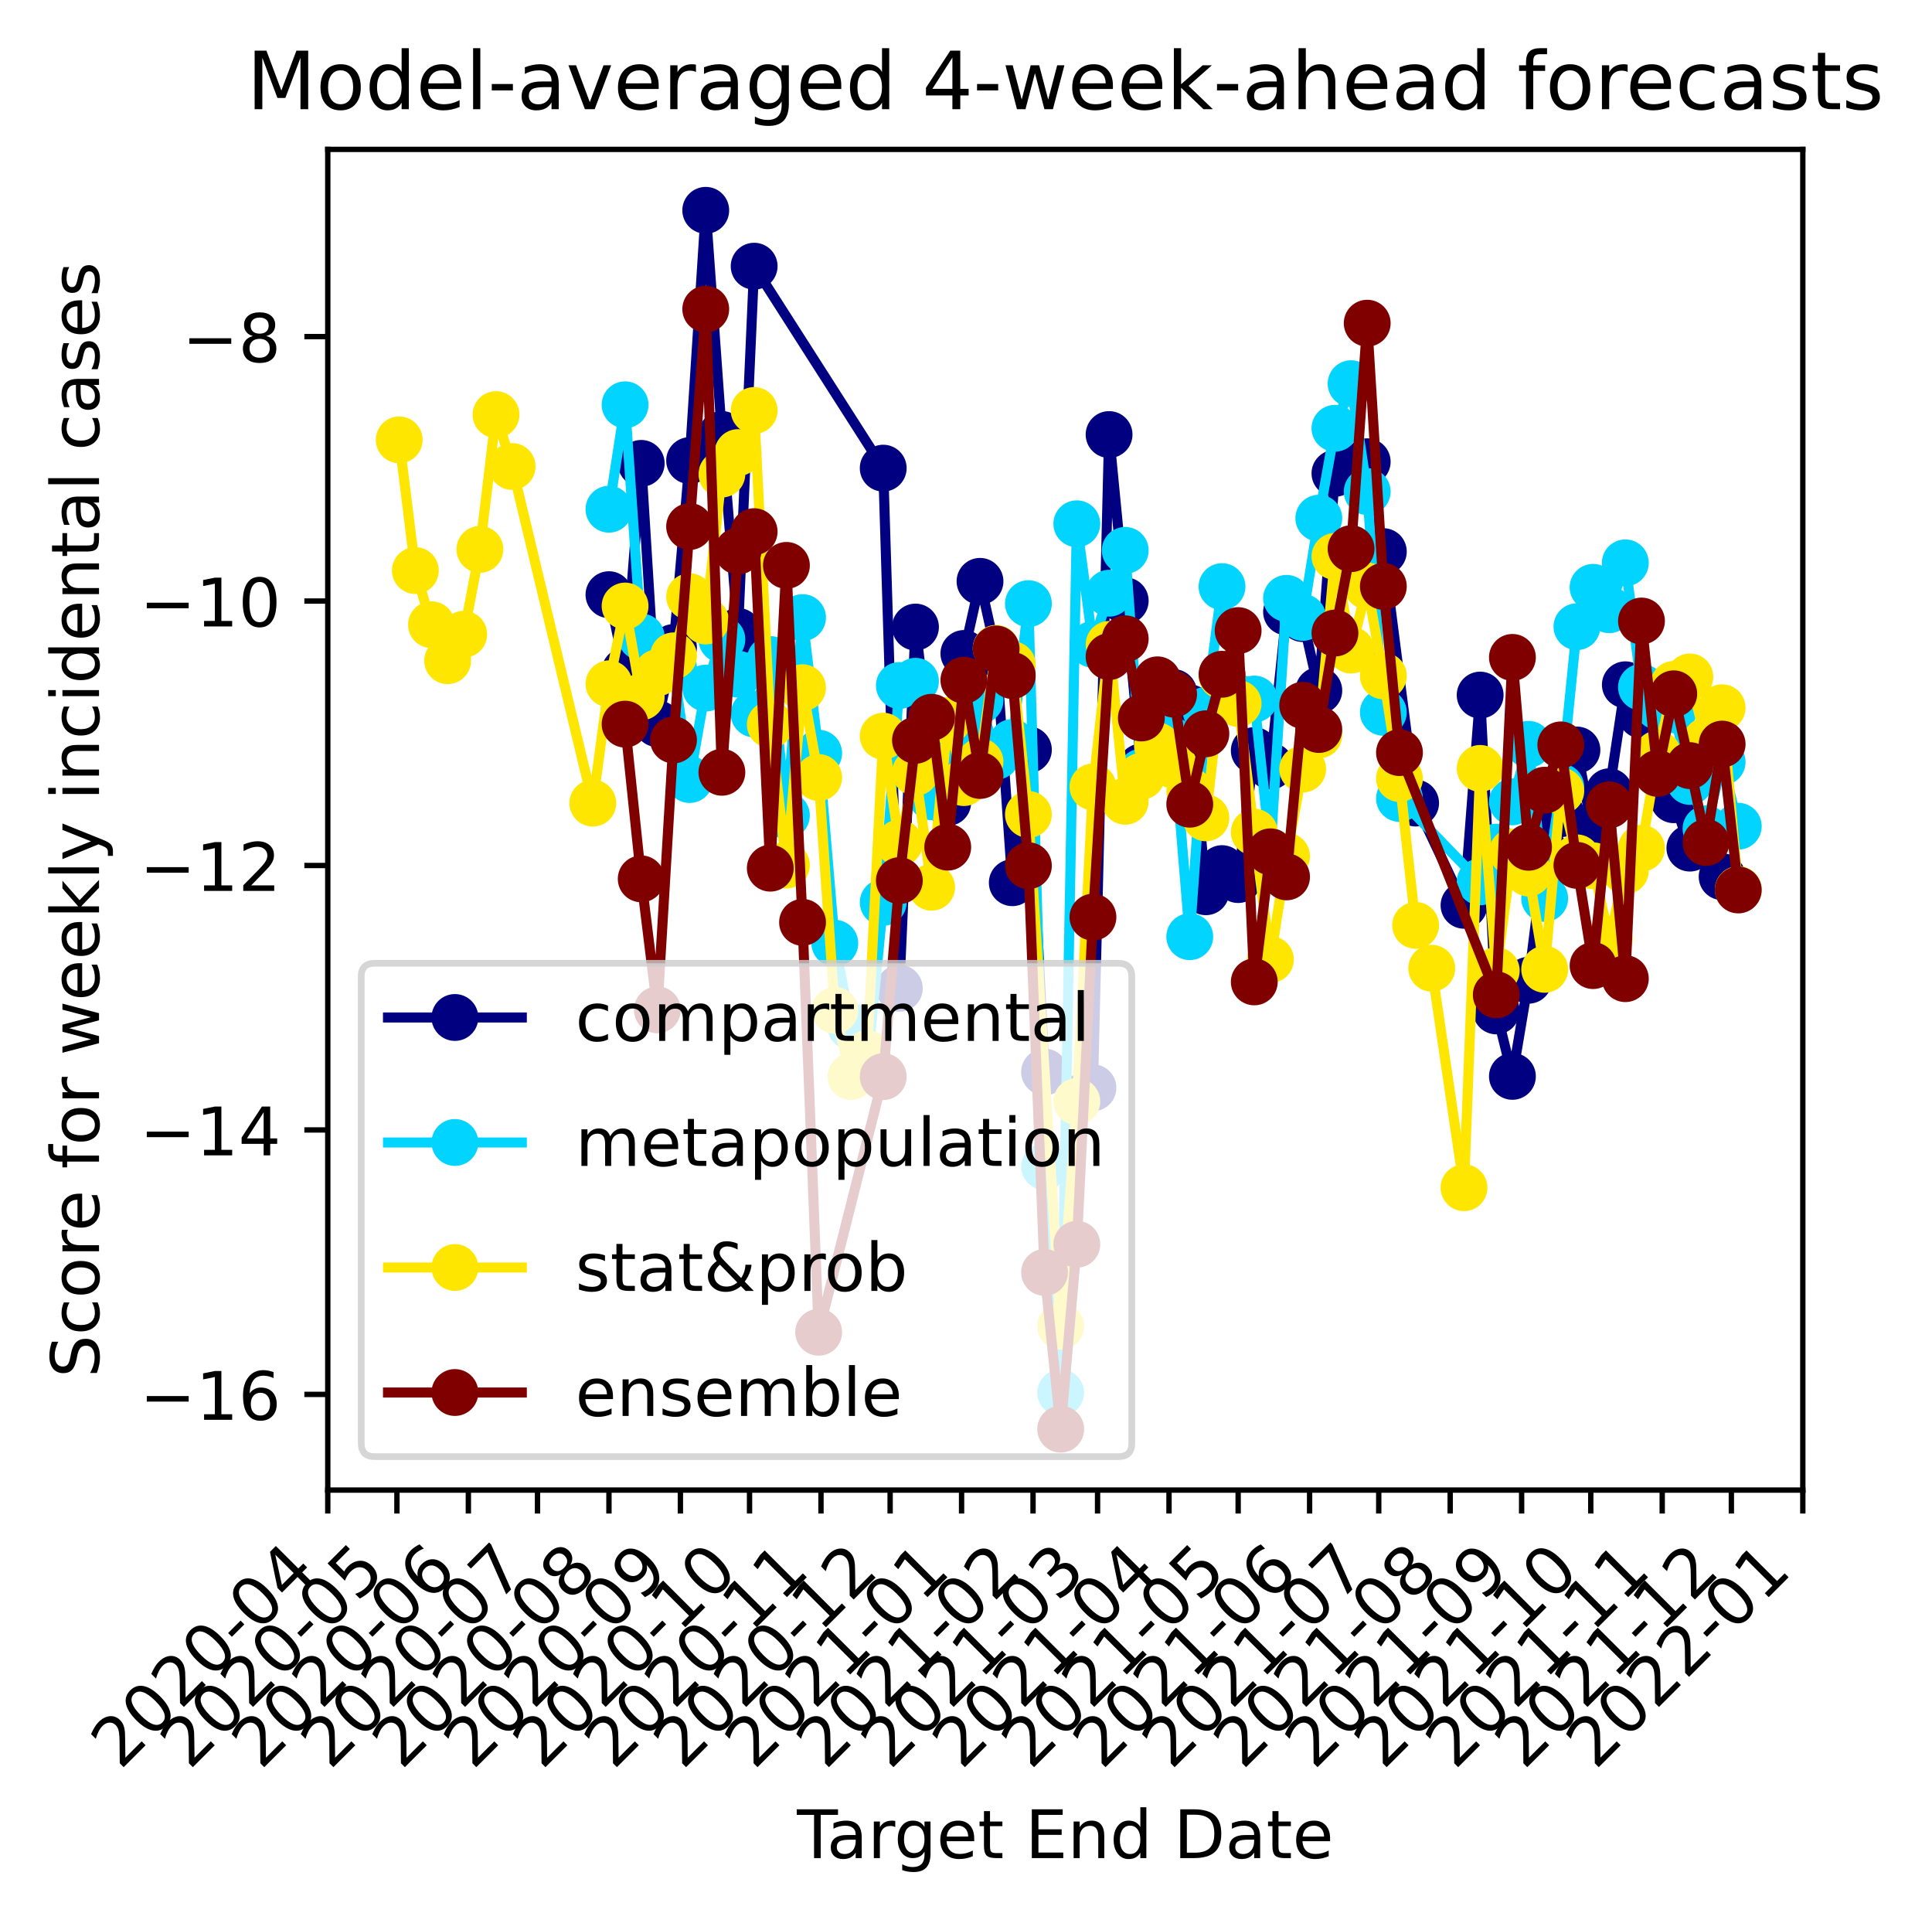 <?xml version="1.0" encoding="utf-8" standalone="no"?>
<!DOCTYPE svg PUBLIC "-//W3C//DTD SVG 1.1//EN"
  "http://www.w3.org/Graphics/SVG/1.1/DTD/svg11.dtd">
<!-- Created with matplotlib (https://matplotlib.org/) -->
<svg height="286.907pt" version="1.1" viewBox="0 0 288.723 286.907" width="288.723pt" xmlns="http://www.w3.org/2000/svg" xmlns:xlink="http://www.w3.org/1999/xlink">
 <defs>
  <style type="text/css">
*{stroke-linecap:butt;stroke-linejoin:round;}
  </style>
 </defs>
 <g id="figure_1">
  <g id="patch_1">
   <path d="M 0 286.907 
L 288.723 286.907 
L 288.723 0 
L 0 0 
z
" style="fill:#ffffff;"/>
  </g>
  <g id="axes_1">
   <g id="patch_2">
    <path d="M 48.983 222.64 
L 269.416 222.64 
L 269.416 22.318 
L 48.983 22.318 
z
" style="fill:#ffffff;"/>
   </g>
   <g id="matplotlib.axis_1">
    <g id="xtick_1">
     <g id="line2d_1">
      <defs>
       <path d="M 0 0 
L 0 3.5 
" id="m00d48e75ef" style="stroke:#000000;stroke-width:0.8;"/>
      </defs>
      <g>
       <use style="stroke:#000000;stroke-width:0.8;" x="48.983" xlink:href="#m00d48e75ef" y="222.64"/>
      </g>
     </g>
     <g id="text_1">
      <!-- 2020-04 -->
      <defs>
       <path d="M 19.188 8.297 
L 53.609 8.297 
L 53.609 0 
L 7.328 0 
L 7.328 8.297 
Q 12.938 14.109 22.625 23.891 
Q 32.328 33.688 34.812 36.531 
Q 39.547 41.844 41.422 45.531 
Q 43.312 49.219 43.312 52.781 
Q 43.312 58.594 39.234 62.25 
Q 35.156 65.922 28.609 65.922 
Q 23.969 65.922 18.812 64.312 
Q 13.672 62.703 7.812 59.422 
L 7.812 69.391 
Q 13.766 71.781 18.938 73 
Q 24.125 74.219 28.422 74.219 
Q 39.75 74.219 46.484 68.547 
Q 53.219 62.891 53.219 53.422 
Q 53.219 48.922 51.531 44.891 
Q 49.859 40.875 45.406 35.406 
Q 44.188 33.984 37.641 27.219 
Q 31.109 20.453 19.188 8.297 
z
" id="DejaVuSans-50"/>
       <path d="M 31.781 66.406 
Q 24.172 66.406 20.328 58.906 
Q 16.5 51.422 16.5 36.375 
Q 16.5 21.391 20.328 13.891 
Q 24.172 6.391 31.781 6.391 
Q 39.453 6.391 43.281 13.891 
Q 47.125 21.391 47.125 36.375 
Q 47.125 51.422 43.281 58.906 
Q 39.453 66.406 31.781 66.406 
z
M 31.781 74.219 
Q 44.047 74.219 50.516 64.516 
Q 56.984 54.828 56.984 36.375 
Q 56.984 17.969 50.516 8.266 
Q 44.047 -1.422 31.781 -1.422 
Q 19.531 -1.422 13.062 8.266 
Q 6.594 17.969 6.594 36.375 
Q 6.594 54.828 13.062 64.516 
Q 19.531 74.219 31.781 74.219 
z
" id="DejaVuSans-48"/>
       <path d="M 4.891 31.391 
L 31.203 31.391 
L 31.203 23.391 
L 4.891 23.391 
z
" id="DejaVuSans-45"/>
       <path d="M 37.797 64.312 
L 12.891 25.391 
L 37.797 25.391 
z
M 35.203 72.906 
L 47.609 72.906 
L 47.609 25.391 
L 58.016 25.391 
L 58.016 17.188 
L 47.609 17.188 
L 47.609 0 
L 37.797 0 
L 37.797 17.188 
L 4.891 17.188 
L 4.891 26.703 
z
" id="DejaVuSans-52"/>
      </defs>
      <g transform="translate(17.967 264.558)rotate(-45)scale(0.1 -0.1)">
       <use xlink:href="#DejaVuSans-50"/>
       <use x="63.623" xlink:href="#DejaVuSans-48"/>
       <use x="127.246" xlink:href="#DejaVuSans-50"/>
       <use x="190.869" xlink:href="#DejaVuSans-48"/>
       <use x="254.492" xlink:href="#DejaVuSans-45"/>
       <use x="290.576" xlink:href="#DejaVuSans-48"/>
       <use x="354.199" xlink:href="#DejaVuSans-52"/>
      </g>
     </g>
    </g>
    <g id="xtick_2">
     <g id="line2d_2">
      <g>
       <use style="stroke:#000000;stroke-width:0.8;" x="59.316" xlink:href="#m00d48e75ef" y="222.64"/>
      </g>
     </g>
     <g id="text_2">
      <!-- 2020-05 -->
      <defs>
       <path d="M 10.797 72.906 
L 49.516 72.906 
L 49.516 64.594 
L 19.828 64.594 
L 19.828 46.734 
Q 21.969 47.469 24.109 47.828 
Q 26.266 48.188 28.422 48.188 
Q 40.625 48.188 47.75 41.5 
Q 54.891 34.812 54.891 23.391 
Q 54.891 11.625 47.562 5.094 
Q 40.234 -1.422 26.906 -1.422 
Q 22.312 -1.422 17.547 -0.641 
Q 12.797 0.141 7.719 1.703 
L 7.719 11.625 
Q 12.109 9.234 16.797 8.062 
Q 21.484 6.891 26.703 6.891 
Q 35.156 6.891 40.078 11.328 
Q 45.016 15.766 45.016 23.391 
Q 45.016 31 40.078 35.438 
Q 35.156 39.891 26.703 39.891 
Q 22.75 39.891 18.812 39.016 
Q 14.891 38.141 10.797 36.281 
z
" id="DejaVuSans-53"/>
      </defs>
      <g transform="translate(28.3 264.558)rotate(-45)scale(0.1 -0.1)">
       <use xlink:href="#DejaVuSans-50"/>
       <use x="63.623" xlink:href="#DejaVuSans-48"/>
       <use x="127.246" xlink:href="#DejaVuSans-50"/>
       <use x="190.869" xlink:href="#DejaVuSans-48"/>
       <use x="254.492" xlink:href="#DejaVuSans-45"/>
       <use x="290.576" xlink:href="#DejaVuSans-48"/>
       <use x="354.199" xlink:href="#DejaVuSans-53"/>
      </g>
     </g>
    </g>
    <g id="xtick_3">
     <g id="line2d_3">
      <g>
       <use style="stroke:#000000;stroke-width:0.8;" x="69.993" xlink:href="#m00d48e75ef" y="222.64"/>
      </g>
     </g>
     <g id="text_3">
      <!-- 2020-06 -->
      <defs>
       <path d="M 33.016 40.375 
Q 26.375 40.375 22.484 35.828 
Q 18.609 31.297 18.609 23.391 
Q 18.609 15.531 22.484 10.953 
Q 26.375 6.391 33.016 6.391 
Q 39.656 6.391 43.531 10.953 
Q 47.406 15.531 47.406 23.391 
Q 47.406 31.297 43.531 35.828 
Q 39.656 40.375 33.016 40.375 
z
M 52.594 71.297 
L 52.594 62.312 
Q 48.875 64.062 45.094 64.984 
Q 41.312 65.922 37.594 65.922 
Q 27.828 65.922 22.672 59.328 
Q 17.531 52.734 16.797 39.406 
Q 19.672 43.656 24.016 45.922 
Q 28.375 48.188 33.594 48.188 
Q 44.578 48.188 50.953 41.516 
Q 57.328 34.859 57.328 23.391 
Q 57.328 12.156 50.688 5.359 
Q 44.047 -1.422 33.016 -1.422 
Q 20.359 -1.422 13.672 8.266 
Q 6.984 17.969 6.984 36.375 
Q 6.984 53.656 15.188 63.938 
Q 23.391 74.219 37.203 74.219 
Q 40.922 74.219 44.703 73.484 
Q 48.484 72.75 52.594 71.297 
z
" id="DejaVuSans-54"/>
      </defs>
      <g transform="translate(38.977 264.558)rotate(-45)scale(0.1 -0.1)">
       <use xlink:href="#DejaVuSans-50"/>
       <use x="63.623" xlink:href="#DejaVuSans-48"/>
       <use x="127.246" xlink:href="#DejaVuSans-50"/>
       <use x="190.869" xlink:href="#DejaVuSans-48"/>
       <use x="254.492" xlink:href="#DejaVuSans-45"/>
       <use x="290.576" xlink:href="#DejaVuSans-48"/>
       <use x="354.199" xlink:href="#DejaVuSans-54"/>
      </g>
     </g>
    </g>
    <g id="xtick_4">
     <g id="line2d_4">
      <g>
       <use style="stroke:#000000;stroke-width:0.8;" x="80.326" xlink:href="#m00d48e75ef" y="222.64"/>
      </g>
     </g>
     <g id="text_4">
      <!-- 2020-07 -->
      <defs>
       <path d="M 8.203 72.906 
L 55.078 72.906 
L 55.078 68.703 
L 28.609 0 
L 18.312 0 
L 43.219 64.594 
L 8.203 64.594 
z
" id="DejaVuSans-55"/>
      </defs>
      <g transform="translate(49.31 264.558)rotate(-45)scale(0.1 -0.1)">
       <use xlink:href="#DejaVuSans-50"/>
       <use x="63.623" xlink:href="#DejaVuSans-48"/>
       <use x="127.246" xlink:href="#DejaVuSans-50"/>
       <use x="190.869" xlink:href="#DejaVuSans-48"/>
       <use x="254.492" xlink:href="#DejaVuSans-45"/>
       <use x="290.576" xlink:href="#DejaVuSans-48"/>
       <use x="354.199" xlink:href="#DejaVuSans-55"/>
      </g>
     </g>
    </g>
    <g id="xtick_5">
     <g id="line2d_5">
      <g>
       <use style="stroke:#000000;stroke-width:0.8;" x="91.003" xlink:href="#m00d48e75ef" y="222.64"/>
      </g>
     </g>
     <g id="text_5">
      <!-- 2020-08 -->
      <defs>
       <path d="M 31.781 34.625 
Q 24.75 34.625 20.719 30.859 
Q 16.703 27.094 16.703 20.516 
Q 16.703 13.922 20.719 10.156 
Q 24.75 6.391 31.781 6.391 
Q 38.812 6.391 42.859 10.172 
Q 46.922 13.969 46.922 20.516 
Q 46.922 27.094 42.891 30.859 
Q 38.875 34.625 31.781 34.625 
z
M 21.922 38.812 
Q 15.578 40.375 12.031 44.719 
Q 8.5 49.078 8.5 55.328 
Q 8.5 64.062 14.719 69.141 
Q 20.953 74.219 31.781 74.219 
Q 42.672 74.219 48.875 69.141 
Q 55.078 64.062 55.078 55.328 
Q 55.078 49.078 51.531 44.719 
Q 48 40.375 41.703 38.812 
Q 48.828 37.156 52.797 32.312 
Q 56.781 27.484 56.781 20.516 
Q 56.781 9.906 50.312 4.234 
Q 43.844 -1.422 31.781 -1.422 
Q 19.734 -1.422 13.25 4.234 
Q 6.781 9.906 6.781 20.516 
Q 6.781 27.484 10.781 32.312 
Q 14.797 37.156 21.922 38.812 
z
M 18.312 54.391 
Q 18.312 48.734 21.844 45.562 
Q 25.391 42.391 31.781 42.391 
Q 38.141 42.391 41.719 45.562 
Q 45.312 48.734 45.312 54.391 
Q 45.312 60.062 41.719 63.234 
Q 38.141 66.406 31.781 66.406 
Q 25.391 66.406 21.844 63.234 
Q 18.312 60.062 18.312 54.391 
z
" id="DejaVuSans-56"/>
      </defs>
      <g transform="translate(59.987 264.558)rotate(-45)scale(0.1 -0.1)">
       <use xlink:href="#DejaVuSans-50"/>
       <use x="63.623" xlink:href="#DejaVuSans-48"/>
       <use x="127.246" xlink:href="#DejaVuSans-50"/>
       <use x="190.869" xlink:href="#DejaVuSans-48"/>
       <use x="254.492" xlink:href="#DejaVuSans-45"/>
       <use x="290.576" xlink:href="#DejaVuSans-48"/>
       <use x="354.199" xlink:href="#DejaVuSans-56"/>
      </g>
     </g>
    </g>
    <g id="xtick_6">
     <g id="line2d_6">
      <g>
       <use style="stroke:#000000;stroke-width:0.8;" x="101.68" xlink:href="#m00d48e75ef" y="222.64"/>
      </g>
     </g>
     <g id="text_6">
      <!-- 2020-09 -->
      <defs>
       <path d="M 10.984 1.516 
L 10.984 10.5 
Q 14.703 8.734 18.5 7.812 
Q 22.312 6.891 25.984 6.891 
Q 35.75 6.891 40.891 13.453 
Q 46.047 20.016 46.781 33.406 
Q 43.953 29.203 39.594 26.953 
Q 35.25 24.703 29.984 24.703 
Q 19.047 24.703 12.672 31.312 
Q 6.297 37.938 6.297 49.422 
Q 6.297 60.641 12.938 67.422 
Q 19.578 74.219 30.609 74.219 
Q 43.266 74.219 49.922 64.516 
Q 56.594 54.828 56.594 36.375 
Q 56.594 19.141 48.406 8.859 
Q 40.234 -1.422 26.422 -1.422 
Q 22.703 -1.422 18.891 -0.688 
Q 15.094 0.047 10.984 1.516 
z
M 30.609 32.422 
Q 37.25 32.422 41.125 36.953 
Q 45.016 41.5 45.016 49.422 
Q 45.016 57.281 41.125 61.844 
Q 37.25 66.406 30.609 66.406 
Q 23.969 66.406 20.094 61.844 
Q 16.219 57.281 16.219 49.422 
Q 16.219 41.5 20.094 36.953 
Q 23.969 32.422 30.609 32.422 
z
" id="DejaVuSans-57"/>
      </defs>
      <g transform="translate(70.665 264.558)rotate(-45)scale(0.1 -0.1)">
       <use xlink:href="#DejaVuSans-50"/>
       <use x="63.623" xlink:href="#DejaVuSans-48"/>
       <use x="127.246" xlink:href="#DejaVuSans-50"/>
       <use x="190.869" xlink:href="#DejaVuSans-48"/>
       <use x="254.492" xlink:href="#DejaVuSans-45"/>
       <use x="290.576" xlink:href="#DejaVuSans-48"/>
       <use x="354.199" xlink:href="#DejaVuSans-57"/>
      </g>
     </g>
    </g>
    <g id="xtick_7">
     <g id="line2d_7">
      <g>
       <use style="stroke:#000000;stroke-width:0.8;" x="112.013" xlink:href="#m00d48e75ef" y="222.64"/>
      </g>
     </g>
     <g id="text_7">
      <!-- 2020-10 -->
      <defs>
       <path d="M 12.406 8.297 
L 28.516 8.297 
L 28.516 63.922 
L 10.984 60.406 
L 10.984 69.391 
L 28.422 72.906 
L 38.281 72.906 
L 38.281 8.297 
L 54.391 8.297 
L 54.391 0 
L 12.406 0 
z
" id="DejaVuSans-49"/>
      </defs>
      <g transform="translate(80.998 264.558)rotate(-45)scale(0.1 -0.1)">
       <use xlink:href="#DejaVuSans-50"/>
       <use x="63.623" xlink:href="#DejaVuSans-48"/>
       <use x="127.246" xlink:href="#DejaVuSans-50"/>
       <use x="190.869" xlink:href="#DejaVuSans-48"/>
       <use x="254.492" xlink:href="#DejaVuSans-45"/>
       <use x="290.576" xlink:href="#DejaVuSans-49"/>
       <use x="354.199" xlink:href="#DejaVuSans-48"/>
      </g>
     </g>
    </g>
    <g id="xtick_8">
     <g id="line2d_8">
      <g>
       <use style="stroke:#000000;stroke-width:0.8;" x="122.69" xlink:href="#m00d48e75ef" y="222.64"/>
      </g>
     </g>
     <g id="text_8">
      <!-- 2020-11 -->
      <g transform="translate(91.675 264.558)rotate(-45)scale(0.1 -0.1)">
       <use xlink:href="#DejaVuSans-50"/>
       <use x="63.623" xlink:href="#DejaVuSans-48"/>
       <use x="127.246" xlink:href="#DejaVuSans-50"/>
       <use x="190.869" xlink:href="#DejaVuSans-48"/>
       <use x="254.492" xlink:href="#DejaVuSans-45"/>
       <use x="290.576" xlink:href="#DejaVuSans-49"/>
       <use x="354.199" xlink:href="#DejaVuSans-49"/>
      </g>
     </g>
    </g>
    <g id="xtick_9">
     <g id="line2d_9">
      <g>
       <use style="stroke:#000000;stroke-width:0.8;" x="133.023" xlink:href="#m00d48e75ef" y="222.64"/>
      </g>
     </g>
     <g id="text_9">
      <!-- 2020-12 -->
      <g transform="translate(102.008 264.558)rotate(-45)scale(0.1 -0.1)">
       <use xlink:href="#DejaVuSans-50"/>
       <use x="63.623" xlink:href="#DejaVuSans-48"/>
       <use x="127.246" xlink:href="#DejaVuSans-50"/>
       <use x="190.869" xlink:href="#DejaVuSans-48"/>
       <use x="254.492" xlink:href="#DejaVuSans-45"/>
       <use x="290.576" xlink:href="#DejaVuSans-49"/>
       <use x="354.199" xlink:href="#DejaVuSans-50"/>
      </g>
     </g>
    </g>
    <g id="xtick_10">
     <g id="line2d_10">
      <g>
       <use style="stroke:#000000;stroke-width:0.8;" x="143.7" xlink:href="#m00d48e75ef" y="222.64"/>
      </g>
     </g>
     <g id="text_10">
      <!-- 2021-01 -->
      <g transform="translate(112.685 264.558)rotate(-45)scale(0.1 -0.1)">
       <use xlink:href="#DejaVuSans-50"/>
       <use x="63.623" xlink:href="#DejaVuSans-48"/>
       <use x="127.246" xlink:href="#DejaVuSans-50"/>
       <use x="190.869" xlink:href="#DejaVuSans-49"/>
       <use x="254.492" xlink:href="#DejaVuSans-45"/>
       <use x="290.576" xlink:href="#DejaVuSans-48"/>
       <use x="354.199" xlink:href="#DejaVuSans-49"/>
      </g>
     </g>
    </g>
    <g id="xtick_11">
     <g id="line2d_11">
      <g>
       <use style="stroke:#000000;stroke-width:0.8;" x="154.378" xlink:href="#m00d48e75ef" y="222.64"/>
      </g>
     </g>
     <g id="text_11">
      <!-- 2021-02 -->
      <g transform="translate(123.362 264.558)rotate(-45)scale(0.1 -0.1)">
       <use xlink:href="#DejaVuSans-50"/>
       <use x="63.623" xlink:href="#DejaVuSans-48"/>
       <use x="127.246" xlink:href="#DejaVuSans-50"/>
       <use x="190.869" xlink:href="#DejaVuSans-49"/>
       <use x="254.492" xlink:href="#DejaVuSans-45"/>
       <use x="290.576" xlink:href="#DejaVuSans-48"/>
       <use x="354.199" xlink:href="#DejaVuSans-50"/>
      </g>
     </g>
    </g>
    <g id="xtick_12">
     <g id="line2d_12">
      <g>
       <use style="stroke:#000000;stroke-width:0.8;" x="164.022" xlink:href="#m00d48e75ef" y="222.64"/>
      </g>
     </g>
     <g id="text_12">
      <!-- 2021-03 -->
      <defs>
       <path d="M 40.578 39.312 
Q 47.656 37.797 51.625 33 
Q 55.609 28.219 55.609 21.188 
Q 55.609 10.406 48.188 4.484 
Q 40.766 -1.422 27.094 -1.422 
Q 22.516 -1.422 17.656 -0.516 
Q 12.797 0.391 7.625 2.203 
L 7.625 11.719 
Q 11.719 9.328 16.594 8.109 
Q 21.484 6.891 26.812 6.891 
Q 36.078 6.891 40.938 10.547 
Q 45.797 14.203 45.797 21.188 
Q 45.797 27.641 41.281 31.266 
Q 36.766 34.906 28.719 34.906 
L 20.219 34.906 
L 20.219 43.016 
L 29.109 43.016 
Q 36.375 43.016 40.234 45.922 
Q 44.094 48.828 44.094 54.297 
Q 44.094 59.906 40.109 62.906 
Q 36.141 65.922 28.719 65.922 
Q 24.656 65.922 20.016 65.031 
Q 15.375 64.156 9.812 62.312 
L 9.812 71.094 
Q 15.438 72.656 20.344 73.438 
Q 25.25 74.219 29.594 74.219 
Q 40.828 74.219 47.359 69.109 
Q 53.906 64.016 53.906 55.328 
Q 53.906 49.266 50.438 45.094 
Q 46.969 40.922 40.578 39.312 
z
" id="DejaVuSans-51"/>
      </defs>
      <g transform="translate(133.006 264.558)rotate(-45)scale(0.1 -0.1)">
       <use xlink:href="#DejaVuSans-50"/>
       <use x="63.623" xlink:href="#DejaVuSans-48"/>
       <use x="127.246" xlink:href="#DejaVuSans-50"/>
       <use x="190.869" xlink:href="#DejaVuSans-49"/>
       <use x="254.492" xlink:href="#DejaVuSans-45"/>
       <use x="290.576" xlink:href="#DejaVuSans-48"/>
       <use x="354.199" xlink:href="#DejaVuSans-51"/>
      </g>
     </g>
    </g>
    <g id="xtick_13">
     <g id="line2d_13">
      <g>
       <use style="stroke:#000000;stroke-width:0.8;" x="174.699" xlink:href="#m00d48e75ef" y="222.64"/>
      </g>
     </g>
     <g id="text_13">
      <!-- 2021-04 -->
      <g transform="translate(143.683 264.558)rotate(-45)scale(0.1 -0.1)">
       <use xlink:href="#DejaVuSans-50"/>
       <use x="63.623" xlink:href="#DejaVuSans-48"/>
       <use x="127.246" xlink:href="#DejaVuSans-50"/>
       <use x="190.869" xlink:href="#DejaVuSans-49"/>
       <use x="254.492" xlink:href="#DejaVuSans-45"/>
       <use x="290.576" xlink:href="#DejaVuSans-48"/>
       <use x="354.199" xlink:href="#DejaVuSans-52"/>
      </g>
     </g>
    </g>
    <g id="xtick_14">
     <g id="line2d_14">
      <g>
       <use style="stroke:#000000;stroke-width:0.8;" x="185.032" xlink:href="#m00d48e75ef" y="222.64"/>
      </g>
     </g>
     <g id="text_14">
      <!-- 2021-05 -->
      <g transform="translate(154.016 264.558)rotate(-45)scale(0.1 -0.1)">
       <use xlink:href="#DejaVuSans-50"/>
       <use x="63.623" xlink:href="#DejaVuSans-48"/>
       <use x="127.246" xlink:href="#DejaVuSans-50"/>
       <use x="190.869" xlink:href="#DejaVuSans-49"/>
       <use x="254.492" xlink:href="#DejaVuSans-45"/>
       <use x="290.576" xlink:href="#DejaVuSans-48"/>
       <use x="354.199" xlink:href="#DejaVuSans-53"/>
      </g>
     </g>
    </g>
    <g id="xtick_15">
     <g id="line2d_15">
      <g>
       <use style="stroke:#000000;stroke-width:0.8;" x="195.709" xlink:href="#m00d48e75ef" y="222.64"/>
      </g>
     </g>
     <g id="text_15">
      <!-- 2021-06 -->
      <g transform="translate(164.693 264.558)rotate(-45)scale(0.1 -0.1)">
       <use xlink:href="#DejaVuSans-50"/>
       <use x="63.623" xlink:href="#DejaVuSans-48"/>
       <use x="127.246" xlink:href="#DejaVuSans-50"/>
       <use x="190.869" xlink:href="#DejaVuSans-49"/>
       <use x="254.492" xlink:href="#DejaVuSans-45"/>
       <use x="290.576" xlink:href="#DejaVuSans-48"/>
       <use x="354.199" xlink:href="#DejaVuSans-54"/>
      </g>
     </g>
    </g>
    <g id="xtick_16">
     <g id="line2d_16">
      <g>
       <use style="stroke:#000000;stroke-width:0.8;" x="206.042" xlink:href="#m00d48e75ef" y="222.64"/>
      </g>
     </g>
     <g id="text_16">
      <!-- 2021-07 -->
      <g transform="translate(175.026 264.558)rotate(-45)scale(0.1 -0.1)">
       <use xlink:href="#DejaVuSans-50"/>
       <use x="63.623" xlink:href="#DejaVuSans-48"/>
       <use x="127.246" xlink:href="#DejaVuSans-50"/>
       <use x="190.869" xlink:href="#DejaVuSans-49"/>
       <use x="254.492" xlink:href="#DejaVuSans-45"/>
       <use x="290.576" xlink:href="#DejaVuSans-48"/>
       <use x="354.199" xlink:href="#DejaVuSans-55"/>
      </g>
     </g>
    </g>
    <g id="xtick_17">
     <g id="line2d_17">
      <g>
       <use style="stroke:#000000;stroke-width:0.8;" x="216.719" xlink:href="#m00d48e75ef" y="222.64"/>
      </g>
     </g>
     <g id="text_17">
      <!-- 2021-08 -->
      <g transform="translate(185.703 264.558)rotate(-45)scale(0.1 -0.1)">
       <use xlink:href="#DejaVuSans-50"/>
       <use x="63.623" xlink:href="#DejaVuSans-48"/>
       <use x="127.246" xlink:href="#DejaVuSans-50"/>
       <use x="190.869" xlink:href="#DejaVuSans-49"/>
       <use x="254.492" xlink:href="#DejaVuSans-45"/>
       <use x="290.576" xlink:href="#DejaVuSans-48"/>
       <use x="354.199" xlink:href="#DejaVuSans-56"/>
      </g>
     </g>
    </g>
    <g id="xtick_18">
     <g id="line2d_18">
      <g>
       <use style="stroke:#000000;stroke-width:0.8;" x="227.396" xlink:href="#m00d48e75ef" y="222.64"/>
      </g>
     </g>
     <g id="text_18">
      <!-- 2021-09 -->
      <g transform="translate(196.381 264.558)rotate(-45)scale(0.1 -0.1)">
       <use xlink:href="#DejaVuSans-50"/>
       <use x="63.623" xlink:href="#DejaVuSans-48"/>
       <use x="127.246" xlink:href="#DejaVuSans-50"/>
       <use x="190.869" xlink:href="#DejaVuSans-49"/>
       <use x="254.492" xlink:href="#DejaVuSans-45"/>
       <use x="290.576" xlink:href="#DejaVuSans-48"/>
       <use x="354.199" xlink:href="#DejaVuSans-57"/>
      </g>
     </g>
    </g>
    <g id="xtick_19">
     <g id="line2d_19">
      <g>
       <use style="stroke:#000000;stroke-width:0.8;" x="237.729" xlink:href="#m00d48e75ef" y="222.64"/>
      </g>
     </g>
     <g id="text_19">
      <!-- 2021-10 -->
      <g transform="translate(206.714 264.558)rotate(-45)scale(0.1 -0.1)">
       <use xlink:href="#DejaVuSans-50"/>
       <use x="63.623" xlink:href="#DejaVuSans-48"/>
       <use x="127.246" xlink:href="#DejaVuSans-50"/>
       <use x="190.869" xlink:href="#DejaVuSans-49"/>
       <use x="254.492" xlink:href="#DejaVuSans-45"/>
       <use x="290.576" xlink:href="#DejaVuSans-49"/>
       <use x="354.199" xlink:href="#DejaVuSans-48"/>
      </g>
     </g>
    </g>
    <g id="xtick_20">
     <g id="line2d_20">
      <g>
       <use style="stroke:#000000;stroke-width:0.8;" x="248.406" xlink:href="#m00d48e75ef" y="222.64"/>
      </g>
     </g>
     <g id="text_20">
      <!-- 2021-11 -->
      <g transform="translate(217.391 264.558)rotate(-45)scale(0.1 -0.1)">
       <use xlink:href="#DejaVuSans-50"/>
       <use x="63.623" xlink:href="#DejaVuSans-48"/>
       <use x="127.246" xlink:href="#DejaVuSans-50"/>
       <use x="190.869" xlink:href="#DejaVuSans-49"/>
       <use x="254.492" xlink:href="#DejaVuSans-45"/>
       <use x="290.576" xlink:href="#DejaVuSans-49"/>
       <use x="354.199" xlink:href="#DejaVuSans-49"/>
      </g>
     </g>
    </g>
    <g id="xtick_21">
     <g id="line2d_21">
      <g>
       <use style="stroke:#000000;stroke-width:0.8;" x="258.739" xlink:href="#m00d48e75ef" y="222.64"/>
      </g>
     </g>
     <g id="text_21">
      <!-- 2021-12 -->
      <g transform="translate(227.724 264.558)rotate(-45)scale(0.1 -0.1)">
       <use xlink:href="#DejaVuSans-50"/>
       <use x="63.623" xlink:href="#DejaVuSans-48"/>
       <use x="127.246" xlink:href="#DejaVuSans-50"/>
       <use x="190.869" xlink:href="#DejaVuSans-49"/>
       <use x="254.492" xlink:href="#DejaVuSans-45"/>
       <use x="290.576" xlink:href="#DejaVuSans-49"/>
       <use x="354.199" xlink:href="#DejaVuSans-50"/>
      </g>
     </g>
    </g>
    <g id="xtick_22">
     <g id="line2d_22">
      <g>
       <use style="stroke:#000000;stroke-width:0.8;" x="269.416" xlink:href="#m00d48e75ef" y="222.64"/>
      </g>
     </g>
     <g id="text_22">
      <!-- 2022-01 -->
      <g transform="translate(238.401 264.558)rotate(-45)scale(0.1 -0.1)">
       <use xlink:href="#DejaVuSans-50"/>
       <use x="63.623" xlink:href="#DejaVuSans-48"/>
       <use x="127.246" xlink:href="#DejaVuSans-50"/>
       <use x="190.869" xlink:href="#DejaVuSans-50"/>
       <use x="254.492" xlink:href="#DejaVuSans-45"/>
       <use x="290.576" xlink:href="#DejaVuSans-48"/>
       <use x="354.199" xlink:href="#DejaVuSans-49"/>
      </g>
     </g>
    </g>
    <g id="text_23">
     <!-- Target End Date -->
     <defs>
      <path d="M -0.297 72.906 
L 61.375 72.906 
L 61.375 64.594 
L 35.5 64.594 
L 35.5 0 
L 25.594 0 
L 25.594 64.594 
L -0.297 64.594 
z
" id="DejaVuSans-84"/>
      <path d="M 34.281 27.484 
Q 23.391 27.484 19.188 25 
Q 14.984 22.516 14.984 16.5 
Q 14.984 11.719 18.141 8.906 
Q 21.297 6.109 26.703 6.109 
Q 34.188 6.109 38.703 11.406 
Q 43.219 16.703 43.219 25.484 
L 43.219 27.484 
z
M 52.203 31.203 
L 52.203 0 
L 43.219 0 
L 43.219 8.297 
Q 40.141 3.328 35.547 0.953 
Q 30.953 -1.422 24.312 -1.422 
Q 15.922 -1.422 10.953 3.297 
Q 6 8.016 6 15.922 
Q 6 25.141 12.172 29.828 
Q 18.359 34.516 30.609 34.516 
L 43.219 34.516 
L 43.219 35.406 
Q 43.219 41.609 39.141 45 
Q 35.062 48.391 27.688 48.391 
Q 23 48.391 18.547 47.266 
Q 14.109 46.141 10.016 43.891 
L 10.016 52.203 
Q 14.938 54.109 19.578 55.047 
Q 24.219 56 28.609 56 
Q 40.484 56 46.344 49.844 
Q 52.203 43.703 52.203 31.203 
z
" id="DejaVuSans-97"/>
      <path d="M 41.109 46.297 
Q 39.594 47.172 37.812 47.578 
Q 36.031 48 33.891 48 
Q 26.266 48 22.188 43.047 
Q 18.109 38.094 18.109 28.812 
L 18.109 0 
L 9.078 0 
L 9.078 54.688 
L 18.109 54.688 
L 18.109 46.188 
Q 20.953 51.172 25.484 53.578 
Q 30.031 56 36.531 56 
Q 37.453 56 38.578 55.875 
Q 39.703 55.766 41.062 55.516 
z
" id="DejaVuSans-114"/>
      <path d="M 45.406 27.984 
Q 45.406 37.75 41.375 43.109 
Q 37.359 48.484 30.078 48.484 
Q 22.859 48.484 18.828 43.109 
Q 14.797 37.75 14.797 27.984 
Q 14.797 18.266 18.828 12.891 
Q 22.859 7.516 30.078 7.516 
Q 37.359 7.516 41.375 12.891 
Q 45.406 18.266 45.406 27.984 
z
M 54.391 6.781 
Q 54.391 -7.172 48.188 -13.984 
Q 42 -20.797 29.203 -20.797 
Q 24.469 -20.797 20.266 -20.094 
Q 16.062 -19.391 12.109 -17.922 
L 12.109 -9.188 
Q 16.062 -11.328 19.922 -12.344 
Q 23.781 -13.375 27.781 -13.375 
Q 36.625 -13.375 41.016 -8.766 
Q 45.406 -4.156 45.406 5.172 
L 45.406 9.625 
Q 42.625 4.781 38.281 2.391 
Q 33.938 0 27.875 0 
Q 17.828 0 11.672 7.656 
Q 5.516 15.328 5.516 27.984 
Q 5.516 40.672 11.672 48.328 
Q 17.828 56 27.875 56 
Q 33.938 56 38.281 53.609 
Q 42.625 51.219 45.406 46.391 
L 45.406 54.688 
L 54.391 54.688 
z
" id="DejaVuSans-103"/>
      <path d="M 56.203 29.594 
L 56.203 25.203 
L 14.891 25.203 
Q 15.484 15.922 20.484 11.062 
Q 25.484 6.203 34.422 6.203 
Q 39.594 6.203 44.453 7.469 
Q 49.312 8.734 54.109 11.281 
L 54.109 2.781 
Q 49.266 0.734 44.188 -0.344 
Q 39.109 -1.422 33.891 -1.422 
Q 20.797 -1.422 13.156 6.188 
Q 5.516 13.812 5.516 26.812 
Q 5.516 40.234 12.766 48.109 
Q 20.016 56 32.328 56 
Q 43.359 56 49.781 48.891 
Q 56.203 41.797 56.203 29.594 
z
M 47.219 32.234 
Q 47.125 39.594 43.094 43.984 
Q 39.062 48.391 32.422 48.391 
Q 24.906 48.391 20.391 44.141 
Q 15.875 39.891 15.188 32.172 
z
" id="DejaVuSans-101"/>
      <path d="M 18.312 70.219 
L 18.312 54.688 
L 36.812 54.688 
L 36.812 47.703 
L 18.312 47.703 
L 18.312 18.016 
Q 18.312 11.328 20.141 9.422 
Q 21.969 7.516 27.594 7.516 
L 36.812 7.516 
L 36.812 0 
L 27.594 0 
Q 17.188 0 13.234 3.875 
Q 9.281 7.766 9.281 18.016 
L 9.281 47.703 
L 2.688 47.703 
L 2.688 54.688 
L 9.281 54.688 
L 9.281 70.219 
z
" id="DejaVuSans-116"/>
      <path id="DejaVuSans-32"/>
      <path d="M 9.812 72.906 
L 55.906 72.906 
L 55.906 64.594 
L 19.672 64.594 
L 19.672 43.016 
L 54.391 43.016 
L 54.391 34.719 
L 19.672 34.719 
L 19.672 8.297 
L 56.781 8.297 
L 56.781 0 
L 9.812 0 
z
" id="DejaVuSans-69"/>
      <path d="M 54.891 33.016 
L 54.891 0 
L 45.906 0 
L 45.906 32.719 
Q 45.906 40.484 42.875 44.328 
Q 39.844 48.188 33.797 48.188 
Q 26.516 48.188 22.312 43.547 
Q 18.109 38.922 18.109 30.906 
L 18.109 0 
L 9.078 0 
L 9.078 54.688 
L 18.109 54.688 
L 18.109 46.188 
Q 21.344 51.125 25.703 53.562 
Q 30.078 56 35.797 56 
Q 45.219 56 50.047 50.172 
Q 54.891 44.344 54.891 33.016 
z
" id="DejaVuSans-110"/>
      <path d="M 45.406 46.391 
L 45.406 75.984 
L 54.391 75.984 
L 54.391 0 
L 45.406 0 
L 45.406 8.203 
Q 42.578 3.328 38.25 0.953 
Q 33.938 -1.422 27.875 -1.422 
Q 17.969 -1.422 11.734 6.484 
Q 5.516 14.406 5.516 27.297 
Q 5.516 40.188 11.734 48.094 
Q 17.969 56 27.875 56 
Q 33.938 56 38.25 53.625 
Q 42.578 51.266 45.406 46.391 
z
M 14.797 27.297 
Q 14.797 17.391 18.875 11.75 
Q 22.953 6.109 30.078 6.109 
Q 37.203 6.109 41.297 11.75 
Q 45.406 17.391 45.406 27.297 
Q 45.406 37.203 41.297 42.844 
Q 37.203 48.484 30.078 48.484 
Q 22.953 48.484 18.875 42.844 
Q 14.797 37.203 14.797 27.297 
z
" id="DejaVuSans-100"/>
      <path d="M 19.672 64.797 
L 19.672 8.109 
L 31.594 8.109 
Q 46.688 8.109 53.688 14.938 
Q 60.688 21.781 60.688 36.531 
Q 60.688 51.172 53.688 57.984 
Q 46.688 64.797 31.594 64.797 
z
M 9.812 72.906 
L 30.078 72.906 
Q 51.266 72.906 61.172 64.094 
Q 71.094 55.281 71.094 36.531 
Q 71.094 17.672 61.125 8.828 
Q 51.172 0 30.078 0 
L 9.812 0 
z
" id="DejaVuSans-68"/>
     </defs>
     <g transform="translate(119.096 277.627)scale(0.1 -0.1)">
      <use xlink:href="#DejaVuSans-84"/>
      <use x="44.584" xlink:href="#DejaVuSans-97"/>
      <use x="105.863" xlink:href="#DejaVuSans-114"/>
      <use x="145.227" xlink:href="#DejaVuSans-103"/>
      <use x="208.703" xlink:href="#DejaVuSans-101"/>
      <use x="270.227" xlink:href="#DejaVuSans-116"/>
      <use x="309.436" xlink:href="#DejaVuSans-32"/>
      <use x="341.223" xlink:href="#DejaVuSans-69"/>
      <use x="404.406" xlink:href="#DejaVuSans-110"/>
      <use x="467.785" xlink:href="#DejaVuSans-100"/>
      <use x="531.262" xlink:href="#DejaVuSans-32"/>
      <use x="563.049" xlink:href="#DejaVuSans-68"/>
      <use x="640.051" xlink:href="#DejaVuSans-97"/>
      <use x="701.33" xlink:href="#DejaVuSans-116"/>
      <use x="740.539" xlink:href="#DejaVuSans-101"/>
     </g>
    </g>
   </g>
   <g id="matplotlib.axis_2">
    <g id="ytick_1">
     <g id="line2d_23">
      <defs>
       <path d="M 0 0 
L -3.5 0 
" id="mbe040faa3a" style="stroke:#000000;stroke-width:0.8;"/>
      </defs>
      <g>
       <use style="stroke:#000000;stroke-width:0.8;" x="48.983" xlink:href="#mbe040faa3a" y="208.341"/>
      </g>
     </g>
     <g id="text_24">
      <!-- −16 -->
      <defs>
       <path d="M 10.594 35.5 
L 73.188 35.5 
L 73.188 27.203 
L 10.594 27.203 
z
" id="DejaVuSans-8722"/>
      </defs>
      <g transform="translate(20.878 212.14)scale(0.1 -0.1)">
       <use xlink:href="#DejaVuSans-8722"/>
       <use x="83.789" xlink:href="#DejaVuSans-49"/>
       <use x="147.412" xlink:href="#DejaVuSans-54"/>
      </g>
     </g>
    </g>
    <g id="ytick_2">
     <g id="line2d_24">
      <g>
       <use style="stroke:#000000;stroke-width:0.8;" x="48.983" xlink:href="#mbe040faa3a" y="168.828"/>
      </g>
     </g>
     <g id="text_25">
      <!-- −14 -->
      <g transform="translate(20.878 172.628)scale(0.1 -0.1)">
       <use xlink:href="#DejaVuSans-8722"/>
       <use x="83.789" xlink:href="#DejaVuSans-49"/>
       <use x="147.412" xlink:href="#DejaVuSans-52"/>
      </g>
     </g>
    </g>
    <g id="ytick_3">
     <g id="line2d_25">
      <g>
       <use style="stroke:#000000;stroke-width:0.8;" x="48.983" xlink:href="#mbe040faa3a" y="129.316"/>
      </g>
     </g>
     <g id="text_26">
      <!-- −12 -->
      <g transform="translate(20.878 133.115)scale(0.1 -0.1)">
       <use xlink:href="#DejaVuSans-8722"/>
       <use x="83.789" xlink:href="#DejaVuSans-49"/>
       <use x="147.412" xlink:href="#DejaVuSans-50"/>
      </g>
     </g>
    </g>
    <g id="ytick_4">
     <g id="line2d_26">
      <g>
       <use style="stroke:#000000;stroke-width:0.8;" x="48.983" xlink:href="#mbe040faa3a" y="89.804"/>
      </g>
     </g>
     <g id="text_27">
      <!-- −10 -->
      <g transform="translate(20.878 93.603)scale(0.1 -0.1)">
       <use xlink:href="#DejaVuSans-8722"/>
       <use x="83.789" xlink:href="#DejaVuSans-49"/>
       <use x="147.412" xlink:href="#DejaVuSans-48"/>
      </g>
     </g>
    </g>
    <g id="ytick_5">
     <g id="line2d_27">
      <g>
       <use style="stroke:#000000;stroke-width:0.8;" x="48.983" xlink:href="#mbe040faa3a" y="50.292"/>
      </g>
     </g>
     <g id="text_28">
      <!-- −8 -->
      <g transform="translate(27.241 54.091)scale(0.1 -0.1)">
       <use xlink:href="#DejaVuSans-8722"/>
       <use x="83.789" xlink:href="#DejaVuSans-56"/>
      </g>
     </g>
    </g>
    <g id="text_29">
     <!-- Score for weekly incidental cases -->
     <defs>
      <path d="M 53.516 70.516 
L 53.516 60.891 
Q 47.906 63.578 42.922 64.891 
Q 37.938 66.219 33.297 66.219 
Q 25.25 66.219 20.875 63.094 
Q 16.5 59.969 16.5 54.203 
Q 16.5 49.359 19.406 46.891 
Q 22.312 44.438 30.422 42.922 
L 36.375 41.703 
Q 47.406 39.594 52.656 34.297 
Q 57.906 29 57.906 20.125 
Q 57.906 9.516 50.797 4.047 
Q 43.703 -1.422 29.984 -1.422 
Q 24.812 -1.422 18.969 -0.25 
Q 13.141 0.922 6.891 3.219 
L 6.891 13.375 
Q 12.891 10.016 18.656 8.297 
Q 24.422 6.594 29.984 6.594 
Q 38.422 6.594 43.016 9.906 
Q 47.609 13.234 47.609 19.391 
Q 47.609 24.75 44.312 27.781 
Q 41.016 30.812 33.5 32.328 
L 27.484 33.5 
Q 16.453 35.688 11.516 40.375 
Q 6.594 45.062 6.594 53.422 
Q 6.594 63.094 13.406 68.656 
Q 20.219 74.219 32.172 74.219 
Q 37.312 74.219 42.625 73.281 
Q 47.953 72.359 53.516 70.516 
z
" id="DejaVuSans-83"/>
      <path d="M 48.781 52.594 
L 48.781 44.188 
Q 44.969 46.297 41.141 47.344 
Q 37.312 48.391 33.406 48.391 
Q 24.656 48.391 19.812 42.844 
Q 14.984 37.312 14.984 27.297 
Q 14.984 17.281 19.812 11.734 
Q 24.656 6.203 33.406 6.203 
Q 37.312 6.203 41.141 7.25 
Q 44.969 8.297 48.781 10.406 
L 48.781 2.094 
Q 45.016 0.344 40.984 -0.531 
Q 36.969 -1.422 32.422 -1.422 
Q 20.062 -1.422 12.781 6.344 
Q 5.516 14.109 5.516 27.297 
Q 5.516 40.672 12.859 48.328 
Q 20.219 56 33.016 56 
Q 37.156 56 41.109 55.141 
Q 45.062 54.297 48.781 52.594 
z
" id="DejaVuSans-99"/>
      <path d="M 30.609 48.391 
Q 23.391 48.391 19.188 42.75 
Q 14.984 37.109 14.984 27.297 
Q 14.984 17.484 19.156 11.844 
Q 23.344 6.203 30.609 6.203 
Q 37.797 6.203 41.984 11.859 
Q 46.188 17.531 46.188 27.297 
Q 46.188 37.016 41.984 42.703 
Q 37.797 48.391 30.609 48.391 
z
M 30.609 56 
Q 42.328 56 49.016 48.375 
Q 55.719 40.766 55.719 27.297 
Q 55.719 13.875 49.016 6.219 
Q 42.328 -1.422 30.609 -1.422 
Q 18.844 -1.422 12.172 6.219 
Q 5.516 13.875 5.516 27.297 
Q 5.516 40.766 12.172 48.375 
Q 18.844 56 30.609 56 
z
" id="DejaVuSans-111"/>
      <path d="M 37.109 75.984 
L 37.109 68.5 
L 28.516 68.5 
Q 23.688 68.5 21.797 66.547 
Q 19.922 64.594 19.922 59.516 
L 19.922 54.688 
L 34.719 54.688 
L 34.719 47.703 
L 19.922 47.703 
L 19.922 0 
L 10.891 0 
L 10.891 47.703 
L 2.297 47.703 
L 2.297 54.688 
L 10.891 54.688 
L 10.891 58.5 
Q 10.891 67.625 15.141 71.797 
Q 19.391 75.984 28.609 75.984 
z
" id="DejaVuSans-102"/>
      <path d="M 4.203 54.688 
L 13.188 54.688 
L 24.422 12.016 
L 35.594 54.688 
L 46.188 54.688 
L 57.422 12.016 
L 68.609 54.688 
L 77.594 54.688 
L 63.281 0 
L 52.688 0 
L 40.922 44.828 
L 29.109 0 
L 18.5 0 
z
" id="DejaVuSans-119"/>
      <path d="M 9.078 75.984 
L 18.109 75.984 
L 18.109 31.109 
L 44.922 54.688 
L 56.391 54.688 
L 27.391 29.109 
L 57.625 0 
L 45.906 0 
L 18.109 26.703 
L 18.109 0 
L 9.078 0 
z
" id="DejaVuSans-107"/>
      <path d="M 9.422 75.984 
L 18.406 75.984 
L 18.406 0 
L 9.422 0 
z
" id="DejaVuSans-108"/>
      <path d="M 32.172 -5.078 
Q 28.375 -14.844 24.75 -17.812 
Q 21.141 -20.797 15.094 -20.797 
L 7.906 -20.797 
L 7.906 -13.281 
L 13.188 -13.281 
Q 16.891 -13.281 18.938 -11.516 
Q 21 -9.766 23.484 -3.219 
L 25.094 0.875 
L 2.984 54.688 
L 12.5 54.688 
L 29.594 11.922 
L 46.688 54.688 
L 56.203 54.688 
z
" id="DejaVuSans-121"/>
      <path d="M 9.422 54.688 
L 18.406 54.688 
L 18.406 0 
L 9.422 0 
z
M 9.422 75.984 
L 18.406 75.984 
L 18.406 64.594 
L 9.422 64.594 
z
" id="DejaVuSans-105"/>
      <path d="M 44.281 53.078 
L 44.281 44.578 
Q 40.484 46.531 36.375 47.5 
Q 32.281 48.484 27.875 48.484 
Q 21.188 48.484 17.844 46.438 
Q 14.5 44.391 14.5 40.281 
Q 14.5 37.156 16.891 35.375 
Q 19.281 33.594 26.516 31.984 
L 29.594 31.297 
Q 39.156 29.25 43.188 25.516 
Q 47.219 21.781 47.219 15.094 
Q 47.219 7.469 41.188 3.016 
Q 35.156 -1.422 24.609 -1.422 
Q 20.219 -1.422 15.453 -0.562 
Q 10.688 0.297 5.422 2 
L 5.422 11.281 
Q 10.406 8.688 15.234 7.391 
Q 20.062 6.109 24.812 6.109 
Q 31.156 6.109 34.562 8.281 
Q 37.984 10.453 37.984 14.406 
Q 37.984 18.062 35.516 20.016 
Q 33.062 21.969 24.703 23.781 
L 21.578 24.516 
Q 13.234 26.266 9.516 29.906 
Q 5.812 33.547 5.812 39.891 
Q 5.812 47.609 11.281 51.797 
Q 16.75 56 26.812 56 
Q 31.781 56 36.172 55.266 
Q 40.578 54.547 44.281 53.078 
z
" id="DejaVuSans-115"/>
     </defs>
     <g transform="translate(14.798 205.827)rotate(-90)scale(0.1 -0.1)">
      <use xlink:href="#DejaVuSans-83"/>
      <use x="63.477" xlink:href="#DejaVuSans-99"/>
      <use x="118.457" xlink:href="#DejaVuSans-111"/>
      <use x="179.639" xlink:href="#DejaVuSans-114"/>
      <use x="218.502" xlink:href="#DejaVuSans-101"/>
      <use x="280.025" xlink:href="#DejaVuSans-32"/>
      <use x="311.812" xlink:href="#DejaVuSans-102"/>
      <use x="347.018" xlink:href="#DejaVuSans-111"/>
      <use x="408.199" xlink:href="#DejaVuSans-114"/>
      <use x="449.312" xlink:href="#DejaVuSans-32"/>
      <use x="481.1" xlink:href="#DejaVuSans-119"/>
      <use x="562.887" xlink:href="#DejaVuSans-101"/>
      <use x="624.41" xlink:href="#DejaVuSans-101"/>
      <use x="685.934" xlink:href="#DejaVuSans-107"/>
      <use x="743.844" xlink:href="#DejaVuSans-108"/>
      <use x="771.627" xlink:href="#DejaVuSans-121"/>
      <use x="830.807" xlink:href="#DejaVuSans-32"/>
      <use x="862.594" xlink:href="#DejaVuSans-105"/>
      <use x="890.377" xlink:href="#DejaVuSans-110"/>
      <use x="953.756" xlink:href="#DejaVuSans-99"/>
      <use x="1008.736" xlink:href="#DejaVuSans-105"/>
      <use x="1036.52" xlink:href="#DejaVuSans-100"/>
      <use x="1099.996" xlink:href="#DejaVuSans-101"/>
      <use x="1161.52" xlink:href="#DejaVuSans-110"/>
      <use x="1224.898" xlink:href="#DejaVuSans-116"/>
      <use x="1264.107" xlink:href="#DejaVuSans-97"/>
      <use x="1325.387" xlink:href="#DejaVuSans-108"/>
      <use x="1353.17" xlink:href="#DejaVuSans-32"/>
      <use x="1384.957" xlink:href="#DejaVuSans-99"/>
      <use x="1439.938" xlink:href="#DejaVuSans-97"/>
      <use x="1501.217" xlink:href="#DejaVuSans-115"/>
      <use x="1553.316" xlink:href="#DejaVuSans-101"/>
      <use x="1614.84" xlink:href="#DejaVuSans-115"/>
     </g>
    </g>
   </g>
   <g id="line2d_28">
    <path clip-path="url(#p910ca7fa8d)" d="M 91.003 88.852 
L 93.414 100.254 
L 95.825 69.235 
L 98.236 108.124 
L 100.647 96.748 
L 103.058 68.818 
L 105.469 31.424 
L 107.88 64.914 
L 110.291 94.345 
L 112.702 39.773 
L 131.99 69.948 
L 134.401 147.666 
L 136.812 93.692 
L 139.223 113.056 
L 141.634 119.896 
L 144.045 97.638 
L 146.456 86.862 
L 148.867 97.632 
L 151.278 131.89 
L 153.689 112.025 
L 156.1 160.173 
L 163.333 162.531 
L 165.744 64.928 
L 168.155 89.762 
L 170.566 114.593 
L 172.977 112.348 
L 175.388 103.478 
L 177.799 105.783 
L 180.21 133.241 
L 182.621 129.784 
L 185.032 131.422 
L 187.443 112.146 
L 189.854 114.469 
L 192.265 91.433 
L 194.676 92.426 
L 197.087 103.177 
L 199.498 70.725 
L 201.909 70.022 
L 204.32 68.992 
L 206.731 82.418 
L 211.553 119.987 
L 218.786 135.265 
L 221.197 103.855 
L 223.608 151.046 
L 226.019 160.824 
L 228.429 146.464 
L 230.84 127.295 
L 233.251 121.582 
L 235.662 112.061 
L 238.073 124.44 
L 240.484 118.3 
L 242.895 102.315 
L 245.306 106.839 
L 247.717 103.48 
L 250.128 119.491 
L 252.539 126.721 
L 257.361 130.993 
" style="fill:none;stroke:#000080;stroke-linecap:square;stroke-width:1.5;"/>
    <defs>
     <path d="M 0 3 
C 0.796 3 1.559 2.684 2.121 2.121 
C 2.684 1.559 3 0.796 3 0 
C 3 -0.796 2.684 -1.559 2.121 -2.121 
C 1.559 -2.684 0.796 -3 0 -3 
C -0.796 -3 -1.559 -2.684 -2.121 -2.121 
C -2.684 -1.559 -3 -0.796 -3 0 
C -3 0.796 -2.684 1.559 -2.121 2.121 
C -1.559 2.684 -0.796 3 0 3 
z
" id="m99a95ccf13" style="stroke:#000080;"/>
    </defs>
    <g clip-path="url(#p910ca7fa8d)">
     <use style="fill:#000080;stroke:#000080;" x="91.003" xlink:href="#m99a95ccf13" y="88.852"/>
     <use style="fill:#000080;stroke:#000080;" x="93.414" xlink:href="#m99a95ccf13" y="100.254"/>
     <use style="fill:#000080;stroke:#000080;" x="95.825" xlink:href="#m99a95ccf13" y="69.235"/>
     <use style="fill:#000080;stroke:#000080;" x="98.236" xlink:href="#m99a95ccf13" y="108.124"/>
     <use style="fill:#000080;stroke:#000080;" x="100.647" xlink:href="#m99a95ccf13" y="96.748"/>
     <use style="fill:#000080;stroke:#000080;" x="103.058" xlink:href="#m99a95ccf13" y="68.818"/>
     <use style="fill:#000080;stroke:#000080;" x="105.469" xlink:href="#m99a95ccf13" y="31.424"/>
     <use style="fill:#000080;stroke:#000080;" x="107.88" xlink:href="#m99a95ccf13" y="64.914"/>
     <use style="fill:#000080;stroke:#000080;" x="110.291" xlink:href="#m99a95ccf13" y="94.345"/>
     <use style="fill:#000080;stroke:#000080;" x="112.702" xlink:href="#m99a95ccf13" y="39.773"/>
     <use style="fill:#000080;stroke:#000080;" x="131.99" xlink:href="#m99a95ccf13" y="69.948"/>
     <use style="fill:#000080;stroke:#000080;" x="134.401" xlink:href="#m99a95ccf13" y="147.666"/>
     <use style="fill:#000080;stroke:#000080;" x="136.812" xlink:href="#m99a95ccf13" y="93.692"/>
     <use style="fill:#000080;stroke:#000080;" x="139.223" xlink:href="#m99a95ccf13" y="113.056"/>
     <use style="fill:#000080;stroke:#000080;" x="141.634" xlink:href="#m99a95ccf13" y="119.896"/>
     <use style="fill:#000080;stroke:#000080;" x="144.045" xlink:href="#m99a95ccf13" y="97.638"/>
     <use style="fill:#000080;stroke:#000080;" x="146.456" xlink:href="#m99a95ccf13" y="86.862"/>
     <use style="fill:#000080;stroke:#000080;" x="148.867" xlink:href="#m99a95ccf13" y="97.632"/>
     <use style="fill:#000080;stroke:#000080;" x="151.278" xlink:href="#m99a95ccf13" y="131.89"/>
     <use style="fill:#000080;stroke:#000080;" x="153.689" xlink:href="#m99a95ccf13" y="112.025"/>
     <use style="fill:#000080;stroke:#000080;" x="156.1" xlink:href="#m99a95ccf13" y="160.173"/>
     <use style="fill:#000080;stroke:#000080;" x="163.333" xlink:href="#m99a95ccf13" y="162.531"/>
     <use style="fill:#000080;stroke:#000080;" x="165.744" xlink:href="#m99a95ccf13" y="64.928"/>
     <use style="fill:#000080;stroke:#000080;" x="168.155" xlink:href="#m99a95ccf13" y="89.762"/>
     <use style="fill:#000080;stroke:#000080;" x="170.566" xlink:href="#m99a95ccf13" y="114.593"/>
     <use style="fill:#000080;stroke:#000080;" x="172.977" xlink:href="#m99a95ccf13" y="112.348"/>
     <use style="fill:#000080;stroke:#000080;" x="175.388" xlink:href="#m99a95ccf13" y="103.478"/>
     <use style="fill:#000080;stroke:#000080;" x="177.799" xlink:href="#m99a95ccf13" y="105.783"/>
     <use style="fill:#000080;stroke:#000080;" x="180.21" xlink:href="#m99a95ccf13" y="133.241"/>
     <use style="fill:#000080;stroke:#000080;" x="182.621" xlink:href="#m99a95ccf13" y="129.784"/>
     <use style="fill:#000080;stroke:#000080;" x="185.032" xlink:href="#m99a95ccf13" y="131.422"/>
     <use style="fill:#000080;stroke:#000080;" x="187.443" xlink:href="#m99a95ccf13" y="112.146"/>
     <use style="fill:#000080;stroke:#000080;" x="189.854" xlink:href="#m99a95ccf13" y="114.469"/>
     <use style="fill:#000080;stroke:#000080;" x="192.265" xlink:href="#m99a95ccf13" y="91.433"/>
     <use style="fill:#000080;stroke:#000080;" x="194.676" xlink:href="#m99a95ccf13" y="92.426"/>
     <use style="fill:#000080;stroke:#000080;" x="197.087" xlink:href="#m99a95ccf13" y="103.177"/>
     <use style="fill:#000080;stroke:#000080;" x="199.498" xlink:href="#m99a95ccf13" y="70.725"/>
     <use style="fill:#000080;stroke:#000080;" x="201.909" xlink:href="#m99a95ccf13" y="70.022"/>
     <use style="fill:#000080;stroke:#000080;" x="204.32" xlink:href="#m99a95ccf13" y="68.992"/>
     <use style="fill:#000080;stroke:#000080;" x="206.731" xlink:href="#m99a95ccf13" y="82.418"/>
     <use style="fill:#000080;stroke:#000080;" x="211.553" xlink:href="#m99a95ccf13" y="119.987"/>
     <use style="fill:#000080;stroke:#000080;" x="218.786" xlink:href="#m99a95ccf13" y="135.265"/>
     <use style="fill:#000080;stroke:#000080;" x="221.197" xlink:href="#m99a95ccf13" y="103.855"/>
     <use style="fill:#000080;stroke:#000080;" x="223.608" xlink:href="#m99a95ccf13" y="151.046"/>
     <use style="fill:#000080;stroke:#000080;" x="226.019" xlink:href="#m99a95ccf13" y="160.824"/>
     <use style="fill:#000080;stroke:#000080;" x="228.429" xlink:href="#m99a95ccf13" y="146.464"/>
     <use style="fill:#000080;stroke:#000080;" x="230.84" xlink:href="#m99a95ccf13" y="127.295"/>
     <use style="fill:#000080;stroke:#000080;" x="233.251" xlink:href="#m99a95ccf13" y="121.582"/>
     <use style="fill:#000080;stroke:#000080;" x="235.662" xlink:href="#m99a95ccf13" y="112.061"/>
     <use style="fill:#000080;stroke:#000080;" x="238.073" xlink:href="#m99a95ccf13" y="124.44"/>
     <use style="fill:#000080;stroke:#000080;" x="240.484" xlink:href="#m99a95ccf13" y="118.3"/>
     <use style="fill:#000080;stroke:#000080;" x="242.895" xlink:href="#m99a95ccf13" y="102.315"/>
     <use style="fill:#000080;stroke:#000080;" x="245.306" xlink:href="#m99a95ccf13" y="106.839"/>
     <use style="fill:#000080;stroke:#000080;" x="247.717" xlink:href="#m99a95ccf13" y="103.48"/>
     <use style="fill:#000080;stroke:#000080;" x="250.128" xlink:href="#m99a95ccf13" y="119.491"/>
     <use style="fill:#000080;stroke:#000080;" x="252.539" xlink:href="#m99a95ccf13" y="126.721"/>
     <use style="fill:#000080;stroke:#000080;" x="257.361" xlink:href="#m99a95ccf13" y="130.993"/>
    </g>
   </g>
   <g id="line2d_29">
    <path clip-path="url(#p910ca7fa8d)" d="M 91.003 76.084 
L 93.414 60.482 
L 95.825 95.176 
L 100.647 99.772 
L 103.058 116.476 
L 105.469 102.809 
L 107.88 95.535 
L 110.291 100.737 
L 112.702 106.673 
L 115.113 98.543 
L 117.524 121.835 
L 119.935 92.277 
L 122.346 112.538 
L 124.757 140.937 
L 127.168 153.383 
L 129.579 159.55 
L 131.99 134.826 
L 134.401 102.427 
L 136.812 101.791 
L 139.223 119.05 
L 141.634 111.491 
L 144.045 108.994 
L 146.456 104.661 
L 148.867 112.997 
L 151.278 110.946 
L 153.689 90.192 
L 156.1 174.296 
L 158.511 208.09 
L 160.922 78.26 
L 163.333 96.278 
L 165.744 88.633 
L 168.155 82.234 
L 170.566 115.371 
L 172.977 106.57 
L 175.388 110.785 
L 177.799 139.955 
L 180.21 106.134 
L 182.621 87.649 
L 185.032 104.27 
L 187.443 104.447 
L 189.854 127.232 
L 192.265 89.401 
L 194.676 92.254 
L 197.087 77.422 
L 199.498 63.992 
L 201.909 57.326 
L 204.32 73.449 
L 206.731 106.429 
L 209.142 119.302 
L 221.197 131.759 
L 223.608 126.572 
L 226.019 119.804 
L 228.429 111.211 
L 230.84 134.238 
L 233.251 117.58 
L 235.662 93.634 
L 238.073 87.756 
L 240.484 91.101 
L 242.895 84.098 
L 245.306 102.686 
L 247.717 105.507 
L 250.128 106.052 
L 252.539 116.758 
L 254.95 123.835 
L 257.361 113.856 
L 259.772 123.45 
" style="fill:none;stroke:#00d4ff;stroke-linecap:square;stroke-width:1.5;"/>
    <defs>
     <path d="M 0 3 
C 0.796 3 1.559 2.684 2.121 2.121 
C 2.684 1.559 3 0.796 3 0 
C 3 -0.796 2.684 -1.559 2.121 -2.121 
C 1.559 -2.684 0.796 -3 0 -3 
C -0.796 -3 -1.559 -2.684 -2.121 -2.121 
C -2.684 -1.559 -3 -0.796 -3 0 
C -3 0.796 -2.684 1.559 -2.121 2.121 
C -1.559 2.684 -0.796 3 0 3 
z
" id="mc212e389dd" style="stroke:#00d4ff;"/>
    </defs>
    <g clip-path="url(#p910ca7fa8d)">
     <use style="fill:#00d4ff;stroke:#00d4ff;" x="91.003" xlink:href="#mc212e389dd" y="76.084"/>
     <use style="fill:#00d4ff;stroke:#00d4ff;" x="93.414" xlink:href="#mc212e389dd" y="60.482"/>
     <use style="fill:#00d4ff;stroke:#00d4ff;" x="95.825" xlink:href="#mc212e389dd" y="95.176"/>
     <use style="fill:#00d4ff;stroke:#00d4ff;" x="100.647" xlink:href="#mc212e389dd" y="99.772"/>
     <use style="fill:#00d4ff;stroke:#00d4ff;" x="103.058" xlink:href="#mc212e389dd" y="116.476"/>
     <use style="fill:#00d4ff;stroke:#00d4ff;" x="105.469" xlink:href="#mc212e389dd" y="102.809"/>
     <use style="fill:#00d4ff;stroke:#00d4ff;" x="107.88" xlink:href="#mc212e389dd" y="95.535"/>
     <use style="fill:#00d4ff;stroke:#00d4ff;" x="110.291" xlink:href="#mc212e389dd" y="100.737"/>
     <use style="fill:#00d4ff;stroke:#00d4ff;" x="112.702" xlink:href="#mc212e389dd" y="106.673"/>
     <use style="fill:#00d4ff;stroke:#00d4ff;" x="115.113" xlink:href="#mc212e389dd" y="98.543"/>
     <use style="fill:#00d4ff;stroke:#00d4ff;" x="117.524" xlink:href="#mc212e389dd" y="121.835"/>
     <use style="fill:#00d4ff;stroke:#00d4ff;" x="119.935" xlink:href="#mc212e389dd" y="92.277"/>
     <use style="fill:#00d4ff;stroke:#00d4ff;" x="122.346" xlink:href="#mc212e389dd" y="112.538"/>
     <use style="fill:#00d4ff;stroke:#00d4ff;" x="124.757" xlink:href="#mc212e389dd" y="140.937"/>
     <use style="fill:#00d4ff;stroke:#00d4ff;" x="127.168" xlink:href="#mc212e389dd" y="153.383"/>
     <use style="fill:#00d4ff;stroke:#00d4ff;" x="129.579" xlink:href="#mc212e389dd" y="159.55"/>
     <use style="fill:#00d4ff;stroke:#00d4ff;" x="131.99" xlink:href="#mc212e389dd" y="134.826"/>
     <use style="fill:#00d4ff;stroke:#00d4ff;" x="134.401" xlink:href="#mc212e389dd" y="102.427"/>
     <use style="fill:#00d4ff;stroke:#00d4ff;" x="136.812" xlink:href="#mc212e389dd" y="101.791"/>
     <use style="fill:#00d4ff;stroke:#00d4ff;" x="139.223" xlink:href="#mc212e389dd" y="119.05"/>
     <use style="fill:#00d4ff;stroke:#00d4ff;" x="141.634" xlink:href="#mc212e389dd" y="111.491"/>
     <use style="fill:#00d4ff;stroke:#00d4ff;" x="144.045" xlink:href="#mc212e389dd" y="108.994"/>
     <use style="fill:#00d4ff;stroke:#00d4ff;" x="146.456" xlink:href="#mc212e389dd" y="104.661"/>
     <use style="fill:#00d4ff;stroke:#00d4ff;" x="148.867" xlink:href="#mc212e389dd" y="112.997"/>
     <use style="fill:#00d4ff;stroke:#00d4ff;" x="151.278" xlink:href="#mc212e389dd" y="110.946"/>
     <use style="fill:#00d4ff;stroke:#00d4ff;" x="153.689" xlink:href="#mc212e389dd" y="90.192"/>
     <use style="fill:#00d4ff;stroke:#00d4ff;" x="156.1" xlink:href="#mc212e389dd" y="174.296"/>
     <use style="fill:#00d4ff;stroke:#00d4ff;" x="158.511" xlink:href="#mc212e389dd" y="208.09"/>
     <use style="fill:#00d4ff;stroke:#00d4ff;" x="160.922" xlink:href="#mc212e389dd" y="78.26"/>
     <use style="fill:#00d4ff;stroke:#00d4ff;" x="163.333" xlink:href="#mc212e389dd" y="96.278"/>
     <use style="fill:#00d4ff;stroke:#00d4ff;" x="165.744" xlink:href="#mc212e389dd" y="88.633"/>
     <use style="fill:#00d4ff;stroke:#00d4ff;" x="168.155" xlink:href="#mc212e389dd" y="82.234"/>
     <use style="fill:#00d4ff;stroke:#00d4ff;" x="170.566" xlink:href="#mc212e389dd" y="115.371"/>
     <use style="fill:#00d4ff;stroke:#00d4ff;" x="172.977" xlink:href="#mc212e389dd" y="106.57"/>
     <use style="fill:#00d4ff;stroke:#00d4ff;" x="175.388" xlink:href="#mc212e389dd" y="110.785"/>
     <use style="fill:#00d4ff;stroke:#00d4ff;" x="177.799" xlink:href="#mc212e389dd" y="139.955"/>
     <use style="fill:#00d4ff;stroke:#00d4ff;" x="180.21" xlink:href="#mc212e389dd" y="106.134"/>
     <use style="fill:#00d4ff;stroke:#00d4ff;" x="182.621" xlink:href="#mc212e389dd" y="87.649"/>
     <use style="fill:#00d4ff;stroke:#00d4ff;" x="185.032" xlink:href="#mc212e389dd" y="104.27"/>
     <use style="fill:#00d4ff;stroke:#00d4ff;" x="187.443" xlink:href="#mc212e389dd" y="104.447"/>
     <use style="fill:#00d4ff;stroke:#00d4ff;" x="189.854" xlink:href="#mc212e389dd" y="127.232"/>
     <use style="fill:#00d4ff;stroke:#00d4ff;" x="192.265" xlink:href="#mc212e389dd" y="89.401"/>
     <use style="fill:#00d4ff;stroke:#00d4ff;" x="194.676" xlink:href="#mc212e389dd" y="92.254"/>
     <use style="fill:#00d4ff;stroke:#00d4ff;" x="197.087" xlink:href="#mc212e389dd" y="77.422"/>
     <use style="fill:#00d4ff;stroke:#00d4ff;" x="199.498" xlink:href="#mc212e389dd" y="63.992"/>
     <use style="fill:#00d4ff;stroke:#00d4ff;" x="201.909" xlink:href="#mc212e389dd" y="57.326"/>
     <use style="fill:#00d4ff;stroke:#00d4ff;" x="204.32" xlink:href="#mc212e389dd" y="73.449"/>
     <use style="fill:#00d4ff;stroke:#00d4ff;" x="206.731" xlink:href="#mc212e389dd" y="106.429"/>
     <use style="fill:#00d4ff;stroke:#00d4ff;" x="209.142" xlink:href="#mc212e389dd" y="119.302"/>
     <use style="fill:#00d4ff;stroke:#00d4ff;" x="221.197" xlink:href="#mc212e389dd" y="131.759"/>
     <use style="fill:#00d4ff;stroke:#00d4ff;" x="223.608" xlink:href="#mc212e389dd" y="126.572"/>
     <use style="fill:#00d4ff;stroke:#00d4ff;" x="226.019" xlink:href="#mc212e389dd" y="119.804"/>
     <use style="fill:#00d4ff;stroke:#00d4ff;" x="228.429" xlink:href="#mc212e389dd" y="111.211"/>
     <use style="fill:#00d4ff;stroke:#00d4ff;" x="230.84" xlink:href="#mc212e389dd" y="134.238"/>
     <use style="fill:#00d4ff;stroke:#00d4ff;" x="233.251" xlink:href="#mc212e389dd" y="117.58"/>
     <use style="fill:#00d4ff;stroke:#00d4ff;" x="235.662" xlink:href="#mc212e389dd" y="93.634"/>
     <use style="fill:#00d4ff;stroke:#00d4ff;" x="238.073" xlink:href="#mc212e389dd" y="87.756"/>
     <use style="fill:#00d4ff;stroke:#00d4ff;" x="240.484" xlink:href="#mc212e389dd" y="91.101"/>
     <use style="fill:#00d4ff;stroke:#00d4ff;" x="242.895" xlink:href="#mc212e389dd" y="84.098"/>
     <use style="fill:#00d4ff;stroke:#00d4ff;" x="245.306" xlink:href="#mc212e389dd" y="102.686"/>
     <use style="fill:#00d4ff;stroke:#00d4ff;" x="247.717" xlink:href="#mc212e389dd" y="105.507"/>
     <use style="fill:#00d4ff;stroke:#00d4ff;" x="250.128" xlink:href="#mc212e389dd" y="106.052"/>
     <use style="fill:#00d4ff;stroke:#00d4ff;" x="252.539" xlink:href="#mc212e389dd" y="116.758"/>
     <use style="fill:#00d4ff;stroke:#00d4ff;" x="254.95" xlink:href="#mc212e389dd" y="123.835"/>
     <use style="fill:#00d4ff;stroke:#00d4ff;" x="257.361" xlink:href="#mc212e389dd" y="113.856"/>
     <use style="fill:#00d4ff;stroke:#00d4ff;" x="259.772" xlink:href="#mc212e389dd" y="123.45"/>
    </g>
   </g>
   <g id="line2d_30">
    <path clip-path="url(#p910ca7fa8d)" d="M 59.66 65.723 
L 62.071 85.25 
L 64.482 93.34 
L 66.893 98.72 
L 69.304 94.769 
L 71.715 82.084 
L 74.126 61.948 
L 76.537 69.701 
L 88.592 120.001 
L 91.003 102.17 
L 93.414 90.547 
L 95.825 104.124 
L 98.236 100.529 
L 100.647 97.995 
L 103.058 89.152 
L 105.469 92.789 
L 107.88 70.826 
L 110.291 67.622 
L 112.702 61.333 
L 115.113 108.266 
L 117.524 129.253 
L 119.935 102.754 
L 122.346 116.177 
L 124.757 150.953 
L 127.168 160.857 
L 129.579 157.417 
L 131.99 109.994 
L 134.401 125.959 
L 136.812 115.41 
L 139.223 132.565 
L 141.634 107.65 
L 144.045 116.933 
L 146.456 113.815 
L 148.867 96.876 
L 151.278 99.32 
L 153.689 121.69 
L 158.511 198.162 
L 160.922 164.584 
L 163.333 117.577 
L 165.744 96.287 
L 168.155 119.727 
L 170.566 115.983 
L 172.977 111.457 
L 175.388 114.331 
L 177.799 118.183 
L 180.21 122.199 
L 182.621 100.996 
L 185.032 105.121 
L 187.443 124.333 
L 189.854 143.373 
L 192.265 127.93 
L 194.676 114.91 
L 197.087 109.819 
L 199.498 83.139 
L 201.909 97.133 
L 204.32 87.553 
L 206.731 100.986 
L 209.142 116.324 
L 211.553 138.262 
L 213.964 144.669 
L 218.786 177.461 
L 221.197 114.81 
L 223.608 145.027 
L 226.019 127.317 
L 228.429 130.446 
L 230.84 144.834 
L 233.251 118.182 
L 235.662 128.177 
L 238.073 129.358 
L 240.484 140.351 
L 242.895 130.116 
L 245.306 126.74 
L 247.717 112.643 
L 250.128 102.259 
L 252.539 101.138 
L 254.95 110.72 
L 257.361 105.743 
L 259.772 132.905 
" style="fill:none;stroke:#ffe600;stroke-linecap:square;stroke-width:1.5;"/>
    <defs>
     <path d="M 0 3 
C 0.796 3 1.559 2.684 2.121 2.121 
C 2.684 1.559 3 0.796 3 0 
C 3 -0.796 2.684 -1.559 2.121 -2.121 
C 1.559 -2.684 0.796 -3 0 -3 
C -0.796 -3 -1.559 -2.684 -2.121 -2.121 
C -2.684 -1.559 -3 -0.796 -3 0 
C -3 0.796 -2.684 1.559 -2.121 2.121 
C -1.559 2.684 -0.796 3 0 3 
z
" id="m8b116eb694" style="stroke:#ffe600;"/>
    </defs>
    <g clip-path="url(#p910ca7fa8d)">
     <use style="fill:#ffe600;stroke:#ffe600;" x="59.66" xlink:href="#m8b116eb694" y="65.723"/>
     <use style="fill:#ffe600;stroke:#ffe600;" x="62.071" xlink:href="#m8b116eb694" y="85.25"/>
     <use style="fill:#ffe600;stroke:#ffe600;" x="64.482" xlink:href="#m8b116eb694" y="93.34"/>
     <use style="fill:#ffe600;stroke:#ffe600;" x="66.893" xlink:href="#m8b116eb694" y="98.72"/>
     <use style="fill:#ffe600;stroke:#ffe600;" x="69.304" xlink:href="#m8b116eb694" y="94.769"/>
     <use style="fill:#ffe600;stroke:#ffe600;" x="71.715" xlink:href="#m8b116eb694" y="82.084"/>
     <use style="fill:#ffe600;stroke:#ffe600;" x="74.126" xlink:href="#m8b116eb694" y="61.948"/>
     <use style="fill:#ffe600;stroke:#ffe600;" x="76.537" xlink:href="#m8b116eb694" y="69.701"/>
     <use style="fill:#ffe600;stroke:#ffe600;" x="88.592" xlink:href="#m8b116eb694" y="120.001"/>
     <use style="fill:#ffe600;stroke:#ffe600;" x="91.003" xlink:href="#m8b116eb694" y="102.17"/>
     <use style="fill:#ffe600;stroke:#ffe600;" x="93.414" xlink:href="#m8b116eb694" y="90.547"/>
     <use style="fill:#ffe600;stroke:#ffe600;" x="95.825" xlink:href="#m8b116eb694" y="104.124"/>
     <use style="fill:#ffe600;stroke:#ffe600;" x="98.236" xlink:href="#m8b116eb694" y="100.529"/>
     <use style="fill:#ffe600;stroke:#ffe600;" x="100.647" xlink:href="#m8b116eb694" y="97.995"/>
     <use style="fill:#ffe600;stroke:#ffe600;" x="103.058" xlink:href="#m8b116eb694" y="89.152"/>
     <use style="fill:#ffe600;stroke:#ffe600;" x="105.469" xlink:href="#m8b116eb694" y="92.789"/>
     <use style="fill:#ffe600;stroke:#ffe600;" x="107.88" xlink:href="#m8b116eb694" y="70.826"/>
     <use style="fill:#ffe600;stroke:#ffe600;" x="110.291" xlink:href="#m8b116eb694" y="67.622"/>
     <use style="fill:#ffe600;stroke:#ffe600;" x="112.702" xlink:href="#m8b116eb694" y="61.333"/>
     <use style="fill:#ffe600;stroke:#ffe600;" x="115.113" xlink:href="#m8b116eb694" y="108.266"/>
     <use style="fill:#ffe600;stroke:#ffe600;" x="117.524" xlink:href="#m8b116eb694" y="129.253"/>
     <use style="fill:#ffe600;stroke:#ffe600;" x="119.935" xlink:href="#m8b116eb694" y="102.754"/>
     <use style="fill:#ffe600;stroke:#ffe600;" x="122.346" xlink:href="#m8b116eb694" y="116.177"/>
     <use style="fill:#ffe600;stroke:#ffe600;" x="124.757" xlink:href="#m8b116eb694" y="150.953"/>
     <use style="fill:#ffe600;stroke:#ffe600;" x="127.168" xlink:href="#m8b116eb694" y="160.857"/>
     <use style="fill:#ffe600;stroke:#ffe600;" x="129.579" xlink:href="#m8b116eb694" y="157.417"/>
     <use style="fill:#ffe600;stroke:#ffe600;" x="131.99" xlink:href="#m8b116eb694" y="109.994"/>
     <use style="fill:#ffe600;stroke:#ffe600;" x="134.401" xlink:href="#m8b116eb694" y="125.959"/>
     <use style="fill:#ffe600;stroke:#ffe600;" x="136.812" xlink:href="#m8b116eb694" y="115.41"/>
     <use style="fill:#ffe600;stroke:#ffe600;" x="139.223" xlink:href="#m8b116eb694" y="132.565"/>
     <use style="fill:#ffe600;stroke:#ffe600;" x="141.634" xlink:href="#m8b116eb694" y="107.65"/>
     <use style="fill:#ffe600;stroke:#ffe600;" x="144.045" xlink:href="#m8b116eb694" y="116.933"/>
     <use style="fill:#ffe600;stroke:#ffe600;" x="146.456" xlink:href="#m8b116eb694" y="113.815"/>
     <use style="fill:#ffe600;stroke:#ffe600;" x="148.867" xlink:href="#m8b116eb694" y="96.876"/>
     <use style="fill:#ffe600;stroke:#ffe600;" x="151.278" xlink:href="#m8b116eb694" y="99.32"/>
     <use style="fill:#ffe600;stroke:#ffe600;" x="153.689" xlink:href="#m8b116eb694" y="121.69"/>
     <use style="fill:#ffe600;stroke:#ffe600;" x="158.511" xlink:href="#m8b116eb694" y="198.162"/>
     <use style="fill:#ffe600;stroke:#ffe600;" x="160.922" xlink:href="#m8b116eb694" y="164.584"/>
     <use style="fill:#ffe600;stroke:#ffe600;" x="163.333" xlink:href="#m8b116eb694" y="117.577"/>
     <use style="fill:#ffe600;stroke:#ffe600;" x="165.744" xlink:href="#m8b116eb694" y="96.287"/>
     <use style="fill:#ffe600;stroke:#ffe600;" x="168.155" xlink:href="#m8b116eb694" y="119.727"/>
     <use style="fill:#ffe600;stroke:#ffe600;" x="170.566" xlink:href="#m8b116eb694" y="115.983"/>
     <use style="fill:#ffe600;stroke:#ffe600;" x="172.977" xlink:href="#m8b116eb694" y="111.457"/>
     <use style="fill:#ffe600;stroke:#ffe600;" x="175.388" xlink:href="#m8b116eb694" y="114.331"/>
     <use style="fill:#ffe600;stroke:#ffe600;" x="177.799" xlink:href="#m8b116eb694" y="118.183"/>
     <use style="fill:#ffe600;stroke:#ffe600;" x="180.21" xlink:href="#m8b116eb694" y="122.199"/>
     <use style="fill:#ffe600;stroke:#ffe600;" x="182.621" xlink:href="#m8b116eb694" y="100.996"/>
     <use style="fill:#ffe600;stroke:#ffe600;" x="185.032" xlink:href="#m8b116eb694" y="105.121"/>
     <use style="fill:#ffe600;stroke:#ffe600;" x="187.443" xlink:href="#m8b116eb694" y="124.333"/>
     <use style="fill:#ffe600;stroke:#ffe600;" x="189.854" xlink:href="#m8b116eb694" y="143.373"/>
     <use style="fill:#ffe600;stroke:#ffe600;" x="192.265" xlink:href="#m8b116eb694" y="127.93"/>
     <use style="fill:#ffe600;stroke:#ffe600;" x="194.676" xlink:href="#m8b116eb694" y="114.91"/>
     <use style="fill:#ffe600;stroke:#ffe600;" x="197.087" xlink:href="#m8b116eb694" y="109.819"/>
     <use style="fill:#ffe600;stroke:#ffe600;" x="199.498" xlink:href="#m8b116eb694" y="83.139"/>
     <use style="fill:#ffe600;stroke:#ffe600;" x="201.909" xlink:href="#m8b116eb694" y="97.133"/>
     <use style="fill:#ffe600;stroke:#ffe600;" x="204.32" xlink:href="#m8b116eb694" y="87.553"/>
     <use style="fill:#ffe600;stroke:#ffe600;" x="206.731" xlink:href="#m8b116eb694" y="100.986"/>
     <use style="fill:#ffe600;stroke:#ffe600;" x="209.142" xlink:href="#m8b116eb694" y="116.324"/>
     <use style="fill:#ffe600;stroke:#ffe600;" x="211.553" xlink:href="#m8b116eb694" y="138.262"/>
     <use style="fill:#ffe600;stroke:#ffe600;" x="213.964" xlink:href="#m8b116eb694" y="144.669"/>
     <use style="fill:#ffe600;stroke:#ffe600;" x="218.786" xlink:href="#m8b116eb694" y="177.461"/>
     <use style="fill:#ffe600;stroke:#ffe600;" x="221.197" xlink:href="#m8b116eb694" y="114.81"/>
     <use style="fill:#ffe600;stroke:#ffe600;" x="223.608" xlink:href="#m8b116eb694" y="145.027"/>
     <use style="fill:#ffe600;stroke:#ffe600;" x="226.019" xlink:href="#m8b116eb694" y="127.317"/>
     <use style="fill:#ffe600;stroke:#ffe600;" x="228.429" xlink:href="#m8b116eb694" y="130.446"/>
     <use style="fill:#ffe600;stroke:#ffe600;" x="230.84" xlink:href="#m8b116eb694" y="144.834"/>
     <use style="fill:#ffe600;stroke:#ffe600;" x="233.251" xlink:href="#m8b116eb694" y="118.182"/>
     <use style="fill:#ffe600;stroke:#ffe600;" x="235.662" xlink:href="#m8b116eb694" y="128.177"/>
     <use style="fill:#ffe600;stroke:#ffe600;" x="238.073" xlink:href="#m8b116eb694" y="129.358"/>
     <use style="fill:#ffe600;stroke:#ffe600;" x="240.484" xlink:href="#m8b116eb694" y="140.351"/>
     <use style="fill:#ffe600;stroke:#ffe600;" x="242.895" xlink:href="#m8b116eb694" y="130.116"/>
     <use style="fill:#ffe600;stroke:#ffe600;" x="245.306" xlink:href="#m8b116eb694" y="126.74"/>
     <use style="fill:#ffe600;stroke:#ffe600;" x="247.717" xlink:href="#m8b116eb694" y="112.643"/>
     <use style="fill:#ffe600;stroke:#ffe600;" x="250.128" xlink:href="#m8b116eb694" y="102.259"/>
     <use style="fill:#ffe600;stroke:#ffe600;" x="252.539" xlink:href="#m8b116eb694" y="101.138"/>
     <use style="fill:#ffe600;stroke:#ffe600;" x="254.95" xlink:href="#m8b116eb694" y="110.72"/>
     <use style="fill:#ffe600;stroke:#ffe600;" x="257.361" xlink:href="#m8b116eb694" y="105.743"/>
     <use style="fill:#ffe600;stroke:#ffe600;" x="259.772" xlink:href="#m8b116eb694" y="132.905"/>
    </g>
   </g>
   <g id="line2d_31">
    <path clip-path="url(#p910ca7fa8d)" d="M 93.414 108.197 
L 95.825 131.314 
L 98.236 150.889 
L 100.647 110.559 
L 103.058 78.668 
L 105.469 46.189 
L 107.88 115.39 
L 110.291 82.338 
L 112.702 79.436 
L 115.113 129.718 
L 117.524 84.478 
L 119.935 137.812 
L 122.346 199.057 
L 131.99 160.865 
L 134.401 131.577 
L 136.812 110.613 
L 139.223 107.173 
L 141.634 126.576 
L 144.045 101.631 
L 146.456 115.868 
L 148.867 96.965 
L 151.278 100.936 
L 153.689 129.352 
L 156.1 190.12 
L 158.511 213.535 
L 160.922 185.912 
L 163.333 137.034 
L 165.744 98.109 
L 168.155 95.447 
L 170.566 107.278 
L 172.977 101.577 
L 175.388 103.707 
L 177.799 120.161 
L 180.21 109.635 
L 182.621 100.744 
L 185.032 94.219 
L 187.443 146.709 
L 189.854 127.273 
L 192.265 131.018 
L 194.676 105.38 
L 197.087 108.998 
L 199.498 94.588 
L 201.909 81.98 
L 204.32 48.288 
L 206.731 87.609 
L 209.142 112.447 
L 223.608 148.638 
L 226.019 98.224 
L 228.429 126.595 
L 230.84 118.064 
L 233.251 111.297 
L 235.662 129.297 
L 238.073 144.274 
L 240.484 120.26 
L 242.895 146.226 
L 245.306 92.789 
L 247.717 115.554 
L 250.128 103.666 
L 252.539 114.394 
L 254.95 125.88 
L 257.361 111.18 
L 259.772 132.973 
" style="fill:none;stroke:#800000;stroke-linecap:square;stroke-width:1.5;"/>
    <defs>
     <path d="M 0 3 
C 0.796 3 1.559 2.684 2.121 2.121 
C 2.684 1.559 3 0.796 3 0 
C 3 -0.796 2.684 -1.559 2.121 -2.121 
C 1.559 -2.684 0.796 -3 0 -3 
C -0.796 -3 -1.559 -2.684 -2.121 -2.121 
C -2.684 -1.559 -3 -0.796 -3 0 
C -3 0.796 -2.684 1.559 -2.121 2.121 
C -1.559 2.684 -0.796 3 0 3 
z
" id="m0905086069" style="stroke:#800000;"/>
    </defs>
    <g clip-path="url(#p910ca7fa8d)">
     <use style="fill:#800000;stroke:#800000;" x="93.414" xlink:href="#m0905086069" y="108.197"/>
     <use style="fill:#800000;stroke:#800000;" x="95.825" xlink:href="#m0905086069" y="131.314"/>
     <use style="fill:#800000;stroke:#800000;" x="98.236" xlink:href="#m0905086069" y="150.889"/>
     <use style="fill:#800000;stroke:#800000;" x="100.647" xlink:href="#m0905086069" y="110.559"/>
     <use style="fill:#800000;stroke:#800000;" x="103.058" xlink:href="#m0905086069" y="78.668"/>
     <use style="fill:#800000;stroke:#800000;" x="105.469" xlink:href="#m0905086069" y="46.189"/>
     <use style="fill:#800000;stroke:#800000;" x="107.88" xlink:href="#m0905086069" y="115.39"/>
     <use style="fill:#800000;stroke:#800000;" x="110.291" xlink:href="#m0905086069" y="82.338"/>
     <use style="fill:#800000;stroke:#800000;" x="112.702" xlink:href="#m0905086069" y="79.436"/>
     <use style="fill:#800000;stroke:#800000;" x="115.113" xlink:href="#m0905086069" y="129.718"/>
     <use style="fill:#800000;stroke:#800000;" x="117.524" xlink:href="#m0905086069" y="84.478"/>
     <use style="fill:#800000;stroke:#800000;" x="119.935" xlink:href="#m0905086069" y="137.812"/>
     <use style="fill:#800000;stroke:#800000;" x="122.346" xlink:href="#m0905086069" y="199.057"/>
     <use style="fill:#800000;stroke:#800000;" x="131.99" xlink:href="#m0905086069" y="160.865"/>
     <use style="fill:#800000;stroke:#800000;" x="134.401" xlink:href="#m0905086069" y="131.577"/>
     <use style="fill:#800000;stroke:#800000;" x="136.812" xlink:href="#m0905086069" y="110.613"/>
     <use style="fill:#800000;stroke:#800000;" x="139.223" xlink:href="#m0905086069" y="107.173"/>
     <use style="fill:#800000;stroke:#800000;" x="141.634" xlink:href="#m0905086069" y="126.576"/>
     <use style="fill:#800000;stroke:#800000;" x="144.045" xlink:href="#m0905086069" y="101.631"/>
     <use style="fill:#800000;stroke:#800000;" x="146.456" xlink:href="#m0905086069" y="115.868"/>
     <use style="fill:#800000;stroke:#800000;" x="148.867" xlink:href="#m0905086069" y="96.965"/>
     <use style="fill:#800000;stroke:#800000;" x="151.278" xlink:href="#m0905086069" y="100.936"/>
     <use style="fill:#800000;stroke:#800000;" x="153.689" xlink:href="#m0905086069" y="129.352"/>
     <use style="fill:#800000;stroke:#800000;" x="156.1" xlink:href="#m0905086069" y="190.12"/>
     <use style="fill:#800000;stroke:#800000;" x="158.511" xlink:href="#m0905086069" y="213.535"/>
     <use style="fill:#800000;stroke:#800000;" x="160.922" xlink:href="#m0905086069" y="185.912"/>
     <use style="fill:#800000;stroke:#800000;" x="163.333" xlink:href="#m0905086069" y="137.034"/>
     <use style="fill:#800000;stroke:#800000;" x="165.744" xlink:href="#m0905086069" y="98.109"/>
     <use style="fill:#800000;stroke:#800000;" x="168.155" xlink:href="#m0905086069" y="95.447"/>
     <use style="fill:#800000;stroke:#800000;" x="170.566" xlink:href="#m0905086069" y="107.278"/>
     <use style="fill:#800000;stroke:#800000;" x="172.977" xlink:href="#m0905086069" y="101.577"/>
     <use style="fill:#800000;stroke:#800000;" x="175.388" xlink:href="#m0905086069" y="103.707"/>
     <use style="fill:#800000;stroke:#800000;" x="177.799" xlink:href="#m0905086069" y="120.161"/>
     <use style="fill:#800000;stroke:#800000;" x="180.21" xlink:href="#m0905086069" y="109.635"/>
     <use style="fill:#800000;stroke:#800000;" x="182.621" xlink:href="#m0905086069" y="100.744"/>
     <use style="fill:#800000;stroke:#800000;" x="185.032" xlink:href="#m0905086069" y="94.219"/>
     <use style="fill:#800000;stroke:#800000;" x="187.443" xlink:href="#m0905086069" y="146.709"/>
     <use style="fill:#800000;stroke:#800000;" x="189.854" xlink:href="#m0905086069" y="127.273"/>
     <use style="fill:#800000;stroke:#800000;" x="192.265" xlink:href="#m0905086069" y="131.018"/>
     <use style="fill:#800000;stroke:#800000;" x="194.676" xlink:href="#m0905086069" y="105.38"/>
     <use style="fill:#800000;stroke:#800000;" x="197.087" xlink:href="#m0905086069" y="108.998"/>
     <use style="fill:#800000;stroke:#800000;" x="199.498" xlink:href="#m0905086069" y="94.588"/>
     <use style="fill:#800000;stroke:#800000;" x="201.909" xlink:href="#m0905086069" y="81.98"/>
     <use style="fill:#800000;stroke:#800000;" x="204.32" xlink:href="#m0905086069" y="48.288"/>
     <use style="fill:#800000;stroke:#800000;" x="206.731" xlink:href="#m0905086069" y="87.609"/>
     <use style="fill:#800000;stroke:#800000;" x="209.142" xlink:href="#m0905086069" y="112.447"/>
     <use style="fill:#800000;stroke:#800000;" x="223.608" xlink:href="#m0905086069" y="148.638"/>
     <use style="fill:#800000;stroke:#800000;" x="226.019" xlink:href="#m0905086069" y="98.224"/>
     <use style="fill:#800000;stroke:#800000;" x="228.429" xlink:href="#m0905086069" y="126.595"/>
     <use style="fill:#800000;stroke:#800000;" x="230.84" xlink:href="#m0905086069" y="118.064"/>
     <use style="fill:#800000;stroke:#800000;" x="233.251" xlink:href="#m0905086069" y="111.297"/>
     <use style="fill:#800000;stroke:#800000;" x="235.662" xlink:href="#m0905086069" y="129.297"/>
     <use style="fill:#800000;stroke:#800000;" x="238.073" xlink:href="#m0905086069" y="144.274"/>
     <use style="fill:#800000;stroke:#800000;" x="240.484" xlink:href="#m0905086069" y="120.26"/>
     <use style="fill:#800000;stroke:#800000;" x="242.895" xlink:href="#m0905086069" y="146.226"/>
     <use style="fill:#800000;stroke:#800000;" x="245.306" xlink:href="#m0905086069" y="92.789"/>
     <use style="fill:#800000;stroke:#800000;" x="247.717" xlink:href="#m0905086069" y="115.554"/>
     <use style="fill:#800000;stroke:#800000;" x="250.128" xlink:href="#m0905086069" y="103.666"/>
     <use style="fill:#800000;stroke:#800000;" x="252.539" xlink:href="#m0905086069" y="114.394"/>
     <use style="fill:#800000;stroke:#800000;" x="254.95" xlink:href="#m0905086069" y="125.88"/>
     <use style="fill:#800000;stroke:#800000;" x="257.361" xlink:href="#m0905086069" y="111.18"/>
     <use style="fill:#800000;stroke:#800000;" x="259.772" xlink:href="#m0905086069" y="132.973"/>
    </g>
   </g>
   <g id="patch_3">
    <path d="M 48.983 222.64 
L 48.983 22.318 
" style="fill:none;stroke:#000000;stroke-linecap:square;stroke-linejoin:miter;stroke-width:0.8;"/>
   </g>
   <g id="patch_4">
    <path d="M 269.416 222.64 
L 269.416 22.318 
" style="fill:none;stroke:#000000;stroke-linecap:square;stroke-linejoin:miter;stroke-width:0.8;"/>
   </g>
   <g id="patch_5">
    <path d="M 48.983 222.64 
L 269.416 222.64 
" style="fill:none;stroke:#000000;stroke-linecap:square;stroke-linejoin:miter;stroke-width:0.8;"/>
   </g>
   <g id="patch_6">
    <path d="M 48.983 22.318 
L 269.416 22.318 
" style="fill:none;stroke:#000000;stroke-linecap:square;stroke-linejoin:miter;stroke-width:0.8;"/>
   </g>
   <g id="text_30">
    <!-- Model-averaged 4-week-ahead forecasts -->
    <defs>
     <path d="M 9.812 72.906 
L 24.516 72.906 
L 43.109 23.297 
L 61.812 72.906 
L 76.516 72.906 
L 76.516 0 
L 66.891 0 
L 66.891 64.016 
L 48.094 14.016 
L 38.188 14.016 
L 19.391 64.016 
L 19.391 0 
L 9.812 0 
z
" id="DejaVuSans-77"/>
     <path d="M 2.984 54.688 
L 12.5 54.688 
L 29.594 8.797 
L 46.688 54.688 
L 56.203 54.688 
L 35.688 0 
L 23.484 0 
z
" id="DejaVuSans-118"/>
     <path d="M 54.891 33.016 
L 54.891 0 
L 45.906 0 
L 45.906 32.719 
Q 45.906 40.484 42.875 44.328 
Q 39.844 48.188 33.797 48.188 
Q 26.516 48.188 22.312 43.547 
Q 18.109 38.922 18.109 30.906 
L 18.109 0 
L 9.078 0 
L 9.078 75.984 
L 18.109 75.984 
L 18.109 46.188 
Q 21.344 51.125 25.703 53.562 
Q 30.078 56 35.797 56 
Q 45.219 56 50.047 50.172 
Q 54.891 44.344 54.891 33.016 
z
" id="DejaVuSans-104"/>
    </defs>
    <g transform="translate(36.876 16.318)scale(0.12 -0.12)">
     <use xlink:href="#DejaVuSans-77"/>
     <use x="86.279" xlink:href="#DejaVuSans-111"/>
     <use x="147.461" xlink:href="#DejaVuSans-100"/>
     <use x="210.938" xlink:href="#DejaVuSans-101"/>
     <use x="272.461" xlink:href="#DejaVuSans-108"/>
     <use x="300.244" xlink:href="#DejaVuSans-45"/>
     <use x="336.328" xlink:href="#DejaVuSans-97"/>
     <use x="397.607" xlink:href="#DejaVuSans-118"/>
     <use x="456.787" xlink:href="#DejaVuSans-101"/>
     <use x="518.311" xlink:href="#DejaVuSans-114"/>
     <use x="559.424" xlink:href="#DejaVuSans-97"/>
     <use x="620.703" xlink:href="#DejaVuSans-103"/>
     <use x="684.18" xlink:href="#DejaVuSans-101"/>
     <use x="745.703" xlink:href="#DejaVuSans-100"/>
     <use x="809.18" xlink:href="#DejaVuSans-32"/>
     <use x="840.967" xlink:href="#DejaVuSans-52"/>
     <use x="904.59" xlink:href="#DejaVuSans-45"/>
     <use x="940.674" xlink:href="#DejaVuSans-119"/>
     <use x="1022.461" xlink:href="#DejaVuSans-101"/>
     <use x="1083.984" xlink:href="#DejaVuSans-101"/>
     <use x="1145.508" xlink:href="#DejaVuSans-107"/>
     <use x="1203.418" xlink:href="#DejaVuSans-45"/>
     <use x="1239.502" xlink:href="#DejaVuSans-97"/>
     <use x="1300.781" xlink:href="#DejaVuSans-104"/>
     <use x="1364.16" xlink:href="#DejaVuSans-101"/>
     <use x="1425.684" xlink:href="#DejaVuSans-97"/>
     <use x="1486.963" xlink:href="#DejaVuSans-100"/>
     <use x="1550.439" xlink:href="#DejaVuSans-32"/>
     <use x="1582.227" xlink:href="#DejaVuSans-102"/>
     <use x="1617.432" xlink:href="#DejaVuSans-111"/>
     <use x="1678.613" xlink:href="#DejaVuSans-114"/>
     <use x="1717.477" xlink:href="#DejaVuSans-101"/>
     <use x="1779" xlink:href="#DejaVuSans-99"/>
     <use x="1833.98" xlink:href="#DejaVuSans-97"/>
     <use x="1895.26" xlink:href="#DejaVuSans-115"/>
     <use x="1947.359" xlink:href="#DejaVuSans-116"/>
     <use x="1986.568" xlink:href="#DejaVuSans-115"/>
    </g>
   </g>
   <g id="legend_1">
    <g id="patch_7">
     <path d="M 55.983 217.64 
L 167.139 217.64 
Q 169.139 217.64 169.139 215.64 
L 169.139 145.928 
Q 169.139 143.928 167.139 143.928 
L 55.983 143.928 
Q 53.983 143.928 53.983 145.928 
L 53.983 215.64 
Q 53.983 217.64 55.983 217.64 
z
" style="fill:#ffffff;opacity:0.8;stroke:#cccccc;stroke-linejoin:miter;"/>
    </g>
    <g id="line2d_32">
     <path d="M 57.983 152.026 
L 77.983 152.026 
" style="fill:none;stroke:#000080;stroke-linecap:square;stroke-width:1.5;"/>
    </g>
    <g id="line2d_33">
     <g>
      <use style="fill:#000080;stroke:#000080;" x="67.983" xlink:href="#m99a95ccf13" y="152.026"/>
     </g>
    </g>
    <g id="text_31">
     <!-- compartmental -->
     <defs>
      <path d="M 52 44.188 
Q 55.375 50.25 60.062 53.125 
Q 64.75 56 71.094 56 
Q 79.641 56 84.281 50.016 
Q 88.922 44.047 88.922 33.016 
L 88.922 0 
L 79.891 0 
L 79.891 32.719 
Q 79.891 40.578 77.094 44.375 
Q 74.312 48.188 68.609 48.188 
Q 61.625 48.188 57.562 43.547 
Q 53.516 38.922 53.516 30.906 
L 53.516 0 
L 44.484 0 
L 44.484 32.719 
Q 44.484 40.625 41.703 44.406 
Q 38.922 48.188 33.109 48.188 
Q 26.219 48.188 22.156 43.531 
Q 18.109 38.875 18.109 30.906 
L 18.109 0 
L 9.078 0 
L 9.078 54.688 
L 18.109 54.688 
L 18.109 46.188 
Q 21.188 51.219 25.484 53.609 
Q 29.781 56 35.688 56 
Q 41.656 56 45.828 52.969 
Q 50 49.953 52 44.188 
z
" id="DejaVuSans-109"/>
      <path d="M 18.109 8.203 
L 18.109 -20.797 
L 9.078 -20.797 
L 9.078 54.688 
L 18.109 54.688 
L 18.109 46.391 
Q 20.953 51.266 25.266 53.625 
Q 29.594 56 35.594 56 
Q 45.562 56 51.781 48.094 
Q 58.016 40.188 58.016 27.297 
Q 58.016 14.406 51.781 6.484 
Q 45.562 -1.422 35.594 -1.422 
Q 29.594 -1.422 25.266 0.953 
Q 20.953 3.328 18.109 8.203 
z
M 48.688 27.297 
Q 48.688 37.203 44.609 42.844 
Q 40.531 48.484 33.406 48.484 
Q 26.266 48.484 22.188 42.844 
Q 18.109 37.203 18.109 27.297 
Q 18.109 17.391 22.188 11.75 
Q 26.266 6.109 33.406 6.109 
Q 40.531 6.109 44.609 11.75 
Q 48.688 17.391 48.688 27.297 
z
" id="DejaVuSans-112"/>
     </defs>
     <g transform="translate(85.983 155.526)scale(0.1 -0.1)">
      <use xlink:href="#DejaVuSans-99"/>
      <use x="54.98" xlink:href="#DejaVuSans-111"/>
      <use x="116.162" xlink:href="#DejaVuSans-109"/>
      <use x="213.574" xlink:href="#DejaVuSans-112"/>
      <use x="277.051" xlink:href="#DejaVuSans-97"/>
      <use x="338.33" xlink:href="#DejaVuSans-114"/>
      <use x="379.443" xlink:href="#DejaVuSans-116"/>
      <use x="418.652" xlink:href="#DejaVuSans-109"/>
      <use x="516.064" xlink:href="#DejaVuSans-101"/>
      <use x="577.588" xlink:href="#DejaVuSans-110"/>
      <use x="640.967" xlink:href="#DejaVuSans-116"/>
      <use x="680.176" xlink:href="#DejaVuSans-97"/>
      <use x="741.455" xlink:href="#DejaVuSans-108"/>
     </g>
    </g>
    <g id="line2d_34">
     <path d="M 57.983 170.704 
L 77.983 170.704 
" style="fill:none;stroke:#00d4ff;stroke-linecap:square;stroke-width:1.5;"/>
    </g>
    <g id="line2d_35">
     <g>
      <use style="fill:#00d4ff;stroke:#00d4ff;" x="67.983" xlink:href="#mc212e389dd" y="170.704"/>
     </g>
    </g>
    <g id="text_32">
     <!-- metapopulation -->
     <defs>
      <path d="M 8.5 21.578 
L 8.5 54.688 
L 17.484 54.688 
L 17.484 21.922 
Q 17.484 14.156 20.5 10.266 
Q 23.531 6.391 29.594 6.391 
Q 36.859 6.391 41.078 11.031 
Q 45.312 15.672 45.312 23.688 
L 45.312 54.688 
L 54.297 54.688 
L 54.297 0 
L 45.312 0 
L 45.312 8.406 
Q 42.047 3.422 37.719 1 
Q 33.406 -1.422 27.688 -1.422 
Q 18.266 -1.422 13.375 4.438 
Q 8.5 10.297 8.5 21.578 
z
M 31.109 56 
z
" id="DejaVuSans-117"/>
     </defs>
     <g transform="translate(85.983 174.204)scale(0.1 -0.1)">
      <use xlink:href="#DejaVuSans-109"/>
      <use x="97.412" xlink:href="#DejaVuSans-101"/>
      <use x="158.936" xlink:href="#DejaVuSans-116"/>
      <use x="198.145" xlink:href="#DejaVuSans-97"/>
      <use x="259.424" xlink:href="#DejaVuSans-112"/>
      <use x="322.9" xlink:href="#DejaVuSans-111"/>
      <use x="384.082" xlink:href="#DejaVuSans-112"/>
      <use x="447.559" xlink:href="#DejaVuSans-117"/>
      <use x="510.938" xlink:href="#DejaVuSans-108"/>
      <use x="538.721" xlink:href="#DejaVuSans-97"/>
      <use x="600" xlink:href="#DejaVuSans-116"/>
      <use x="639.209" xlink:href="#DejaVuSans-105"/>
      <use x="666.992" xlink:href="#DejaVuSans-111"/>
      <use x="728.174" xlink:href="#DejaVuSans-110"/>
     </g>
    </g>
    <g id="line2d_36">
     <path d="M 57.983 189.383 
L 77.983 189.383 
" style="fill:none;stroke:#ffe600;stroke-linecap:square;stroke-width:1.5;"/>
    </g>
    <g id="line2d_37">
     <g>
      <use style="fill:#ffe600;stroke:#ffe600;" x="67.983" xlink:href="#m8b116eb694" y="189.383"/>
     </g>
    </g>
    <g id="text_33">
     <!-- stat&amp;prob -->
     <defs>
      <path d="M 24.312 39.203 
Q 19.875 35.25 17.797 31.312 
Q 15.719 27.391 15.719 23.094 
Q 15.719 15.969 20.891 11.234 
Q 26.078 6.5 33.891 6.5 
Q 38.531 6.5 42.578 8.031 
Q 46.625 9.578 50.203 12.703 
z
M 31.203 44.672 
L 56 19.281 
Q 58.891 23.641 60.5 28.594 
Q 62.109 33.547 62.406 39.109 
L 71.484 39.109 
Q 70.906 32.672 68.359 26.359 
Q 65.828 20.062 61.281 13.922 
L 74.906 0 
L 62.594 0 
L 55.609 7.172 
Q 50.531 2.828 44.969 0.703 
Q 39.406 -1.422 33.016 -1.422 
Q 21.234 -1.422 13.766 5.297 
Q 6.297 12.016 6.297 22.516 
Q 6.297 28.766 9.562 34.25 
Q 12.844 39.75 19.391 44.578 
Q 17.047 47.656 15.812 50.703 
Q 14.594 53.766 14.594 56.688 
Q 14.594 64.594 20.016 69.406 
Q 25.438 74.219 34.422 74.219 
Q 38.484 74.219 42.5 73.344 
Q 46.531 72.469 50.688 70.703 
L 50.688 61.812 
Q 46.438 64.109 42.578 65.297 
Q 38.719 66.5 35.406 66.5 
Q 30.281 66.5 27.078 63.781 
Q 23.875 61.078 23.875 56.781 
Q 23.875 54.297 25.312 51.781 
Q 26.766 49.266 31.203 44.672 
z
" id="DejaVuSans-38"/>
      <path d="M 48.688 27.297 
Q 48.688 37.203 44.609 42.844 
Q 40.531 48.484 33.406 48.484 
Q 26.266 48.484 22.188 42.844 
Q 18.109 37.203 18.109 27.297 
Q 18.109 17.391 22.188 11.75 
Q 26.266 6.109 33.406 6.109 
Q 40.531 6.109 44.609 11.75 
Q 48.688 17.391 48.688 27.297 
z
M 18.109 46.391 
Q 20.953 51.266 25.266 53.625 
Q 29.594 56 35.594 56 
Q 45.562 56 51.781 48.094 
Q 58.016 40.188 58.016 27.297 
Q 58.016 14.406 51.781 6.484 
Q 45.562 -1.422 35.594 -1.422 
Q 29.594 -1.422 25.266 0.953 
Q 20.953 3.328 18.109 8.203 
L 18.109 0 
L 9.078 0 
L 9.078 75.984 
L 18.109 75.984 
z
" id="DejaVuSans-98"/>
     </defs>
     <g transform="translate(85.983 192.883)scale(0.1 -0.1)">
      <use xlink:href="#DejaVuSans-115"/>
      <use x="52.1" xlink:href="#DejaVuSans-116"/>
      <use x="91.309" xlink:href="#DejaVuSans-97"/>
      <use x="152.588" xlink:href="#DejaVuSans-116"/>
      <use x="191.797" xlink:href="#DejaVuSans-38"/>
      <use x="269.775" xlink:href="#DejaVuSans-112"/>
      <use x="333.252" xlink:href="#DejaVuSans-114"/>
      <use x="372.115" xlink:href="#DejaVuSans-111"/>
      <use x="433.297" xlink:href="#DejaVuSans-98"/>
     </g>
    </g>
    <g id="line2d_38">
     <path d="M 57.983 208.061 
L 77.983 208.061 
" style="fill:none;stroke:#800000;stroke-linecap:square;stroke-width:1.5;"/>
    </g>
    <g id="line2d_39">
     <g>
      <use style="fill:#800000;stroke:#800000;" x="67.983" xlink:href="#m0905086069" y="208.061"/>
     </g>
    </g>
    <g id="text_34">
     <!-- ensemble -->
     <g transform="translate(85.983 211.561)scale(0.1 -0.1)">
      <use xlink:href="#DejaVuSans-101"/>
      <use x="61.523" xlink:href="#DejaVuSans-110"/>
      <use x="124.902" xlink:href="#DejaVuSans-115"/>
      <use x="177.002" xlink:href="#DejaVuSans-101"/>
      <use x="238.525" xlink:href="#DejaVuSans-109"/>
      <use x="335.938" xlink:href="#DejaVuSans-98"/>
      <use x="399.414" xlink:href="#DejaVuSans-108"/>
      <use x="427.197" xlink:href="#DejaVuSans-101"/>
     </g>
    </g>
   </g>
  </g>
 </g>
 <defs>
  <clipPath id="p910ca7fa8d">
   <rect height="200.322" width="220.434" x="48.983" y="22.318"/>
  </clipPath>
 </defs>
</svg>

